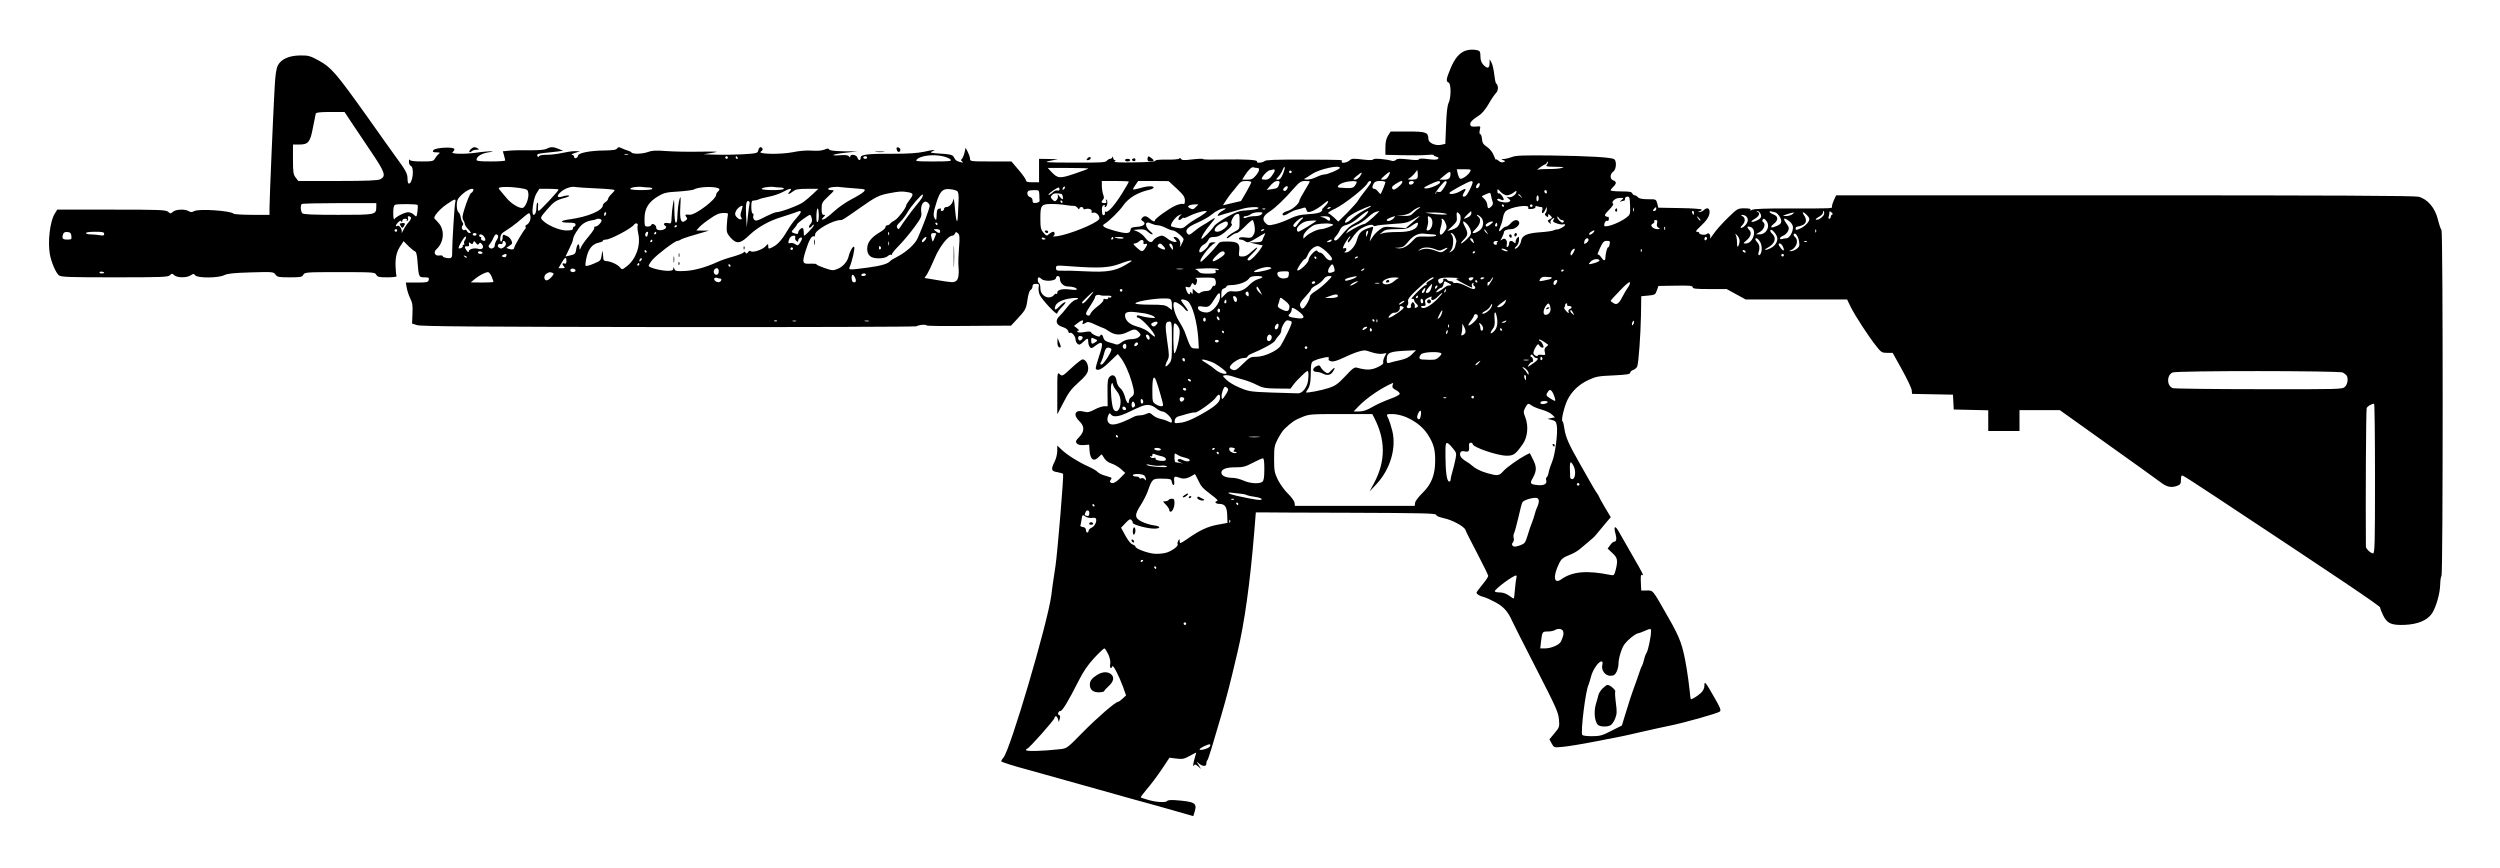 <?xml version="1.0" standalone="no"?>
<!DOCTYPE svg PUBLIC "-//W3C//DTD SVG 20010904//EN"
 "http://www.w3.org/TR/2001/REC-SVG-20010904/DTD/svg10.dtd">
<svg version="1.0" xmlns="http://www.w3.org/2000/svg"
 width="1920pt" height="667pt" viewBox="0 0 1920 667"
 preserveAspectRatio="xMidYMid meet">

<g transform="translate(0,667) scale(0.1,-0.1)"
fill="#000000" stroke="none">
<path d="M11250 6279 c-44 -18 -79 -60 -110 -135 -34 -82 -36 -99 -15 -108 20
-7 20 -116 1 -155 -10 -18 -17 -76 -20 -172 l-6 -144 -32 -7 c-44 -10 -98 15
-98 45 -1 51 -17 57 -159 57 l-131 0 -20 -32 c-14 -23 -20 -51 -20 -90 l0 -57
133 -3 c72 -2 156 -1 185 2 28 3 52 3 52 -1 0 -4 10 -9 22 -13 16 -4 20 -8 12
-16 -8 -8 -32 -8 -77 -2 -44 6 -68 5 -70 -2 -2 -7 -29 -7 -84 0 -63 7 -83 6
-92 -4 -7 -7 -20 -10 -29 -8 -43 14 -142 22 -145 12 -2 -7 -29 -7 -83 -1 -71
9 -83 8 -99 -7 -19 -19 -71 -25 -60 -8 8 13 19 13 -300 14 -211 1 -283 -2
-293 -11 -15 -14 -66 -18 -58 -4 9 13 -87 19 -256 16 -87 -2 -158 -1 -158 3 0
4 -36 3 -81 -2 -63 -8 -82 -7 -88 3 -5 8 -11 9 -15 3 -3 -5 -46 -9 -95 -8 -57
1 -89 -2 -88 -9 1 -6 -57 -11 -163 -12 -111 -2 -160 0 -150 7 10 6 11 10 3 10
-7 0 -13 8 -14 18 0 10 -3 12 -6 5 -2 -7 -10 -13 -18 -13 -7 0 -18 -7 -25 -15
-10 -13 -51 -15 -254 -14 -221 1 -236 2 -181 14 l60 12 -72 2 -73 1 0 -90 0
-90 -50 0 c-37 0 -50 4 -50 14 0 8 -25 44 -56 80 l-56 66 -159 0 c-154 0 -159
1 -159 20 0 12 -8 35 -17 53 l-17 32 -9 -40 c-6 -22 -15 -43 -21 -47 -8 -6 -6
-11 4 -19 11 -8 8 -9 -15 -4 -16 4 -33 12 -37 18 -4 7 -12 19 -17 27 -7 11
-36 17 -98 20 -76 5 -85 7 -63 17 34 16 17 15 -65 -3 -47 -10 -122 -15 -225
-15 -206 1 -260 -5 -260 -30 0 -25 -17 -24 -25 1 -7 22 -55 29 -55 8 0 -10 -2
-10 -9 0 -6 10 -25 13 -65 10 -92 -7 -63 8 37 19 l92 10 -107 1 c-72 2 -108 6
-110 14 -3 9 -12 9 -36 -1 -19 -8 -54 -11 -95 -8 -39 3 -97 -1 -148 -12 -97
-19 -279 -15 -245 5 10 6 16 16 12 23 -12 18 -25 13 -32 -13 -5 -23 -10 -24
-117 -31 -62 -3 -155 -5 -207 -3 l-95 3 65 11 c59 10 49 11 -97 9 -90 -2 -207
1 -260 5 -76 6 -107 4 -138 -8 -42 -15 -116 -17 -125 -3 -3 5 -16 11 -30 15
-14 4 -35 12 -48 19 -19 9 -25 8 -32 -3 -7 -11 -33 -15 -102 -16 -105 -1 -198
-19 -198 -39 0 -7 -7 -15 -15 -19 -9 -3 -15 0 -15 9 0 8 -8 15 -17 16 -10 1 0
7 22 14 l40 13 -37 1 c-20 1 -66 -6 -101 -14 -35 -8 -88 -14 -117 -14 -31 1
-55 -3 -60 -11 -5 -9 -9 -8 -13 4 -5 12 6 16 51 21 31 3 77 8 102 11 l45 6
-34 14 c-41 17 -62 18 -93 1 -16 -8 -61 -12 -129 -11 -57 1 -127 0 -156 -3
l-51 -5 9 -31 c5 -18 9 -35 9 -39 0 -5 -49 -8 -110 -8 -85 0 -110 3 -110 13 0
25 39 49 92 57 30 4 40 8 23 8 -16 1 -74 -4 -127 -12 -97 -12 -195 -8 -170 7
6 5 12 14 12 21 0 21 -150 13 -162 -8 -7 -13 -3 -16 24 -16 28 -1 31 -2 17
-13 -9 -7 -21 -22 -28 -34 -11 -21 -19 -23 -101 -23 -61 0 -90 4 -93 13 -3 6
-6 0 -6 -14 -1 -15 6 -29 14 -33 29 -11 15 -136 -15 -136 -6 0 -10 17 -10 38
0 38 -14 65 -90 167 -20 28 -119 166 -219 308 -241 338 -277 379 -371 431 -68
37 -81 41 -145 40 -85 -1 -146 -28 -171 -77 -12 -23 -20 -74 -25 -177 -11
-197 -39 -852 -39 -917 l0 -53 -133 0 c-73 0 -137 4 -143 9 -24 23 -266 39
-301 20 -19 -10 -28 -10 -43 -1 -29 18 -100 15 -122 -5 -17 -15 -19 -15 -36 0
-17 15 -62 17 -435 17 l-417 0 -20 -32 c-36 -59 -54 -213 -37 -310 11 -63 48
-147 70 -163 18 -13 82 -15 429 -15 361 0 408 2 423 16 15 15 17 15 34 0 22
-20 94 -21 125 -1 21 14 24 14 36 0 18 -22 179 -21 223 2 25 12 70 17 205 21
168 5 174 4 188 -17 14 -19 24 -21 109 -21 84 0 95 2 105 20 10 19 21 20 280
20 259 0 270 -1 280 -20 9 -17 21 -20 86 -20 41 0 73 4 70 9 -3 5 -7 40 -8 79
-2 71 10 115 44 163 l18 27 37 -38 c21 -20 44 -39 51 -41 9 -3 15 -28 18 -69
10 -129 10 -130 54 -130 33 0 37 -3 33 -20 -5 -18 -14 -20 -90 -20 l-86 0 7
-41 c4 -22 16 -59 27 -81 17 -34 20 -55 17 -117 l-3 -76 38 -12 c29 -10 450
-13 1930 -15 1041 -1 1898 2 1905 6 18 11 71 16 76 8 4 -7 100 -7 486 -4 l165
1 40 43 c71 76 76 84 86 154 6 42 15 72 24 77 8 4 15 17 15 27 0 15 7 20 26
20 23 0 26 -3 21 -26 -3 -15 1 -41 8 -58 17 -38 135 -164 135 -143 0 8 17 31
37 51 21 20 31 36 24 36 -7 0 -26 -14 -42 -31 -32 -34 -45 -34 -34 0 9 28 56
52 122 60 52 8 74 -2 30 -13 -12 -3 -39 -27 -59 -53 -20 -26 -47 -58 -61 -71
-36 -33 -26 -69 23 -83 25 -8 40 -19 44 -32 3 -12 8 -18 12 -14 12 11 44 -24
44 -48 0 -13 7 -28 15 -35 13 -11 20 -9 43 13 35 33 40 33 40 2 0 -14 5 -32
12 -40 10 -13 17 -11 46 12 55 41 61 21 25 -83 -16 -48 -28 -91 -25 -96 13
-21 49 -3 106 53 l63 60 18 -23 c31 -37 68 -118 88 -188 24 -82 24 -102 -1
-118 -11 -7 -20 -21 -20 -33 0 -33 -19 -11 -31 37 -7 25 -22 53 -35 63 -14 11
-25 32 -28 52 -4 43 -29 60 -53 36 -15 -15 -18 -35 -17 -122 l1 -105 -26 0
c-15 0 -48 -11 -74 -25 -41 -22 -53 -24 -84 -16 -66 18 -85 -24 -33 -74 41
-39 40 -79 -2 -122 -27 -28 -29 -34 -18 -48 9 -11 26 -15 54 -13 l41 3 3 -45
c5 -71 33 -90 72 -48 11 12 21 20 23 17 2 -2 11 -16 20 -31 10 -16 33 -32 54
-38 21 -7 53 -25 72 -42 l33 -30 -38 -39 c-36 -37 -62 -48 -77 -32 -4 3 -2 12
4 19 8 10 8 15 -2 18 -8 3 -31 10 -51 16 -20 6 -42 18 -49 26 -7 9 -40 28 -74
43 -75 34 -159 87 -202 128 l-33 31 0 -42 c0 -23 -9 -59 -20 -81 -30 -60 -27
-74 20 -81 22 -4 42 -10 45 -14 6 -10 -43 -604 -59 -710 -8 -52 -18 -115 -21
-140 -3 -25 -8 -63 -11 -85 -30 -218 -316 -1186 -367 -1243 -9 -10 -17 -23
-17 -29 0 -5 96 -36 213 -67 116 -32 295 -82 397 -111 102 -29 286 -81 410
-115 124 -34 277 -76 340 -95 l115 -33 11 37 c19 64 0 75 -153 86 -29 2 -55 0
-58 -6 -9 -14 -81 -11 -143 7 -32 9 -59 18 -61 20 -2 2 19 30 47 63 28 32 79
100 113 150 l61 92 54 -7 c46 -5 59 -3 100 20 26 14 48 26 50 26 2 0 -1 -12
-6 -27 -16 -51 -21 -89 -11 -73 8 12 13 11 32 -5 l23 -20 -18 30 c-19 29 -19
30 0 13 29 -25 59 -27 59 -3 0 11 3 22 7 25 4 3 18 44 32 90 14 47 47 159 74
250 45 155 65 230 126 490 55 230 97 536 129 925 l12 150 38 0 c20 -1 332 -2
692 -3 545 -2 655 -4 655 -16 0 -8 21 -17 56 -25 66 -13 160 -64 169 -91 3
-11 44 -92 91 -181 46 -88 84 -166 84 -172 0 -7 -20 -37 -45 -67 -25 -30 -45
-58 -45 -61 0 -12 25 -27 55 -34 17 -4 58 -23 93 -42 61 -33 94 -71 125 -141
6 -15 89 -178 183 -362 153 -298 173 -342 177 -395 5 -57 4 -61 -34 -106 l-39
-47 17 -32 c18 -32 18 -32 83 -26 36 3 148 21 250 41 102 20 196 39 210 41 14
3 84 18 155 35 72 16 164 37 205 45 117 23 373 96 388 109 12 11 4 30 -43 111
-68 120 -75 127 -75 88 0 -20 -9 -39 -27 -56 -25 -23 -65 -48 -76 -48 -3 0 -8
33 -11 73 -4 39 -14 113 -22 162 -31 182 -48 231 -145 400 -121 212 -111 200
-162 200 l-42 0 -3 63 c-2 43 0 62 7 57 20 -12 11 6 -71 148 -44 78 -93 162
-107 187 -28 49 -40 38 -23 -22 10 -37 6 -58 -11 -58 -7 0 -21 -12 -31 -27
l-19 -26 36 -34 c40 -36 44 -56 26 -129 -11 -42 -14 -45 -38 -40 -182 37 -294
28 -380 -33 -56 -40 -66 19 -19 117 19 41 29 49 98 77 23 9 53 28 78 50 44 38
77 66 87 74 9 7 24 25 105 123 l31 36 -46 77 c-25 42 -45 79 -45 82 0 3 -8 17
-19 31 -10 15 -29 47 -43 72 -14 25 -54 95 -88 155 -81 142 -106 198 -115 262
-4 29 -10 55 -15 58 -12 7 14 114 39 165 34 67 88 118 161 152 58 27 78 30
193 35 99 5 127 9 127 20 0 7 11 18 24 22 13 5 26 17 30 26 11 29 26 244 29
395 l2 145 54 5 c51 5 55 7 66 40 l12 34 131 2 c109 2 132 0 132 -12 0 -11 24
-14 130 -14 l131 0 73 -40 73 -40 389 0 390 0 27 -56 c33 -67 139 -230 196
-301 38 -49 45 -53 84 -53 l43 0 71 -128 c39 -71 73 -141 75 -158 l3 -29 157
-3 157 -3 3 -57 3 -57 133 -3 132 -3 0 -79 0 -80 120 0 120 0 0 80 0 80 155 0
155 0 367 -262 c203 -144 387 -277 411 -295 45 -34 80 -41 126 -23 21 8 26 16
26 46 0 29 3 35 16 30 9 -3 123 -77 253 -163 947 -626 1261 -837 1261 -849 0
-7 10 -34 22 -58 31 -65 64 -79 168 -75 101 5 172 35 208 88 32 49 62 155 63
223 1 32 5 61 10 64 12 7 12 2651 0 2658 -5 3 -17 38 -27 78 -22 91 -79 159
-149 177 -31 8 -669 11 -2258 11 l-2215 0 -16 -34 c-9 -19 -16 -41 -16 -50 0
-18 28 -17 -339 -17 -162 1 -260 -3 -273 -10 -15 -8 -19 -8 -14 0 5 7 -10 11
-46 11 -52 0 -54 -1 -130 -75 -42 -41 -91 -96 -108 -122 -18 -27 -30 -41 -27
-32 8 23 -9 47 -23 33 -12 -12 -60 -7 -60 7 0 5 -8 9 -17 9 -13 0 -7 11 22 37
53 49 75 82 75 116 0 31 -22 36 -46 12 -9 -8 -23 -14 -32 -14 -15 1 -15 2 1 6
9 2 17 9 17 13 0 5 -75 11 -167 12 l-167 3 -8 33 c-9 32 -9 32 -72 32 -44 0
-67 5 -76 15 -7 8 -18 15 -25 15 -7 0 -15 7 -19 15 -4 12 -24 15 -86 15 -44 0
-80 4 -80 8 0 5 9 17 20 27 11 10 20 24 20 31 0 7 -9 16 -20 19 -13 4 -20 15
-20 31 0 13 9 29 20 36 23 15 28 79 8 95 -19 15 -196 25 -492 29 -209 2 -266
0 -294 -12 -19 -7 -46 -14 -61 -15 -23 0 -24 -1 -6 -9 19 -7 19 -8 2 -15 -11
-5 -25 -1 -37 10 -11 10 -20 14 -21 9 0 -5 -8 10 -17 33 -10 26 -31 51 -52 65
-28 19 -36 31 -38 61 -2 20 -8 37 -13 37 -7 0 -8 12 -4 31 7 31 7 31 -31 27
-30 -2 -39 1 -42 14 -4 18 15 38 68 72 21 13 50 48 72 86 20 36 46 74 57 85
20 19 20 61 1 75 -4 3 -10 34 -14 69 -4 35 -13 76 -21 90 l-14 26 -1 -32 c0
-39 -17 -43 -48 -10 -15 16 -22 36 -22 64 0 34 -4 42 -22 47 -32 8 -69 6 -98
-5z m-8553 -546 c28 -43 97 -145 153 -228 108 -160 117 -188 70 -212 -18 -9
-104 -13 -327 -13 l-302 0 -20 26 c-18 23 -21 41 -21 140 l0 114 50 0 c68 0
83 19 104 133 10 51 19 98 21 105 3 8 35 12 113 12 l108 0 51 -77z m2126 -250
c-7 -2 -19 -2 -25 0 -7 3 -2 5 12 5 14 0 19 -2 13 -5z m2422 -14 c25 -6 50
-17 56 -25 10 -12 -11 -14 -132 -14 -133 0 -142 1 -127 16 30 30 130 41 203
23z m-1655 -9 c0 -5 -4 -10 -10 -10 -5 0 -10 5 -10 10 0 6 5 10 10 10 6 0 10
-4 10 -10z m75 0 c3 -5 1 -10 -4 -10 -6 0 -11 5 -11 10 0 6 2 10 4 10 3 0 8
-4 11 -10z m995 0 c0 -5 -7 -10 -15 -10 -8 0 -15 5 -15 10 0 6 7 10 15 10 8 0
15 -4 15 -10z m5220 -55 c-11 -13 -3 -15 66 -16 67 -1 74 -2 44 -10 -19 -5
-65 -8 -101 -7 -36 0 -72 -2 -80 -6 -8 -4 -3 2 11 13 14 11 33 23 43 27 9 3
17 10 17 16 0 6 3 8 6 5 4 -4 1 -13 -6 -22z m-2224 -25 c22 0 17 -25 -12 -59
-21 -25 -33 -31 -65 -31 l-39 0 17 28 c29 46 56 73 71 67 7 -3 20 -5 28 -5z
m198 -44 c-13 -32 -25 -46 -38 -46 -19 0 -19 1 2 23 11 12 26 35 32 51 6 16
13 26 16 23 4 -3 -2 -26 -12 -51z m436 45 c0 -11 -93 -51 -120 -51 -11 0 -38
-9 -60 -20 -22 -11 -54 -20 -72 -19 -20 0 -27 3 -18 7 8 4 34 20 57 36 55 37
213 72 213 47z m-1932 -6 c-3 -3 -51 -21 -108 -40 -113 -38 -127 -37 -179 19
l-24 26 158 0 c87 0 156 -2 153 -5z m1432 -15 c0 -6 -10 -24 -22 -40 -15 -21
-30 -30 -50 -30 -15 0 -28 3 -28 6 0 17 43 63 63 67 12 2 25 5 30 6 4 0 7 -4
7 -9z m1500 -9 c-14 -27 -64 -61 -77 -53 -6 4 -14 22 -18 40 l-7 32 57 0 c52
0 55 -1 45 -19z m-1370 -1 c0 -5 -4 -10 -10 -10 -5 0 -10 5 -10 10 0 6 5 10
10 10 6 0 10 -4 10 -10z m966 -46 c-3 -9 -19 -14 -43 -14 -34 1 -36 2 -18 12
11 7 29 23 40 37 l20 26 3 -23 c2 -13 1 -30 -2 -38z m-441 12 c-10 -14 -27
-26 -38 -26 -18 0 -17 4 13 29 41 34 48 33 25 -3z m220 4 c-11 -21 -23 -30
-40 -30 -25 0 -25 0 7 30 42 38 53 38 33 0z m475 16 c0 -34 -13 -46 -49 -46
l-36 1 35 29 c38 33 50 37 50 16z m-2470 -61 c0 -3 -23 -42 -51 -88 -58 -93
-108 -150 -126 -143 -7 3 -10 -1 -7 -8 3 -7 -1 -16 -8 -18 -9 -4 -14 6 -15 32
-2 26 2 40 13 44 8 3 12 2 9 -4 -3 -6 -2 -10 3 -10 14 0 23 43 11 55 -7 7 -8
4 -4 -7 6 -14 2 -18 -14 -18 -23 0 -27 10 -10 27 9 9 9 20 1 40 -5 15 -10 45
-10 66 l0 37 104 0 c57 0 104 -2 104 -5z m368 -54 c51 -48 62 -64 62 -91 0
-24 -4 -31 -15 -26 -8 3 -34 -3 -57 -13 -47 -20 -158 -100 -158 -113 0 -14
-16 -9 -40 12 -27 24 -43 25 -59 6 -10 -11 -8 -16 5 -24 31 -18 9 -41 -43 -44
-41 -3 -48 -6 -51 -25 -4 -29 -33 -30 -126 -4 -81 22 -100 37 -71 53 32 19
111 96 140 138 42 61 113 103 208 124 15 4 27 11 27 16 0 14 -50 12 -105 -5
-27 -8 -51 -12 -53 -10 -2 2 6 18 18 34 l21 31 117 0 117 -1 63 -58z m572 50
c0 -5 -18 -40 -39 -77 l-40 -68 -69 -16 -70 -17 26 41 c15 22 34 48 42 57 8 9
28 33 43 53 24 31 34 36 67 36 22 0 40 -4 40 -9z m215 -13 c-10 -31 -14 -35
-59 -41 l-38 -6 18 22 c29 35 46 47 67 47 14 0 17 -5 12 -22z m235 18 c0 -2
-18 -34 -40 -70 -22 -36 -40 -70 -40 -75 0 -23 -54 -71 -91 -81 -22 -6 -39
-17 -39 -25 0 -16 20 -11 57 13 13 8 37 18 55 22 18 4 40 11 49 14 12 5 18 1
22 -15 5 -18 11 -20 32 -15 27 7 71 34 113 70 32 28 28 1 -4 -29 -15 -14 -24
-25 -20 -25 4 0 1 -7 -8 -15 -10 -10 -43 -17 -98 -20 -65 -4 -96 -12 -143 -35
-33 -16 -84 -35 -113 -42 -49 -11 -54 -10 -73 9 -29 28 -18 57 33 89 42 27
114 95 189 182 40 45 52 52 83 52 20 0 36 -2 36 -4z m360 -4 c0 -4 -6 -17 -14
-28 -14 -20 -30 -22 -120 -15 -27 2 -2 29 38 40 39 12 96 13 96 3z m110 -2 c0
-5 -20 -33 -44 -63 -24 -29 -49 -64 -56 -77 -7 -13 -44 -54 -82 -93 l-70 -69
-31 30 c-18 16 -38 32 -46 34 -8 2 16 19 54 36 67 32 226 157 246 193 10 20
29 26 29 9z m110 1 c0 -9 -30 -83 -36 -90 -3 -3 -11 5 -20 17 -8 12 -22 22
-30 22 -17 0 -18 14 -4 41 8 14 21 19 50 19 22 0 40 -4 40 -9z m130 1 c0 -16
-58 -64 -69 -58 -19 12 -12 26 22 46 35 22 47 25 47 12z m88 -4 c-7 -19 -38
-22 -38 -4 0 10 9 16 21 16 12 0 19 -5 17 -12z m202 1 c0 -15 -87 -51 -113
-46 -18 3 -11 9 33 30 60 28 80 33 80 16z m50 1 c0 -13 -31 -62 -44 -72 -5 -3
-15 -4 -23 -1 -7 3 -13 -1 -13 -8 0 -7 -3 -10 -6 -6 -7 6 66 97 78 97 4 0 8
-5 8 -10z m200 1 c0 -20 -43 -103 -56 -108 -24 -9 -27 3 -9 31 21 31 11 33
-33 6 -33 -20 -86 -27 -80 -11 4 11 147 88 166 90 6 1 12 -3 12 -8z m50 -32
c-6 -11 -15 -17 -20 -14 -6 4 -5 14 2 25 16 24 31 15 18 -11z m-7340 -18 c30
-6 35 -11 38 -38 4 -37 -21 -101 -42 -109 -22 -9 -90 31 -124 73 -18 21 -38
46 -47 56 -8 9 -15 19 -15 21 0 15 109 13 190 -3z m563 2 c75 -3 137 -9 137
-13 0 -5 -11 -18 -25 -31 -13 -13 -25 -30 -25 -36 0 -7 -9 -18 -20 -25 -11 -7
-20 -18 -20 -24 0 -41 -114 -89 -257 -109 -72 -9 -77 -25 -9 -25 43 0 56 -3
56 -15 0 -8 -4 -15 -10 -15 -5 0 -10 -7 -10 -15 0 -11 -12 -15 -51 -15 -54 0
-150 42 -185 81 -15 17 -13 21 35 77 55 64 72 75 141 93 28 8 38 14 27 17 -10
2 -31 -1 -47 -7 -44 -15 -49 6 -9 38 35 28 81 42 114 34 11 -2 82 -7 158 -10z
m403 7 c13 0 24 -4 24 -10 0 -6 -35 -10 -85 -10 -47 0 -85 4 -85 9 0 12 54 20
94 15 16 -2 39 -4 52 -4z m537 -10 c4 -4 1 -13 -8 -20 -8 -7 -15 -18 -15 -26
0 -36 -162 -158 -203 -153 -32 4 -40 -1 -27 -16 11 -13 10 -18 -6 -30 -34 -25
-45 6 -39 110 4 68 3 83 -5 60 -9 -26 -17 -93 -19 -162 -1 -13 -5 -23 -11 -23
-6 0 -10 40 -11 98 -1 88 -2 92 -10 47 -5 -27 -10 -73 -11 -102 -2 -51 -3 -52
-30 -46 -28 5 -39 -9 -18 -22 19 -12 -9 -34 -41 -33 -21 1 -29 6 -29 20 0 21
-32 38 -38 20 -2 -7 -15 -12 -28 -12 -23 0 -24 3 -24 63 1 77 31 126 105 170
44 26 63 31 155 36 58 4 112 11 120 16 36 22 170 26 193 5z m470 10 c15 0 27
-4 27 -10 0 -6 -35 -10 -85 -10 -47 0 -85 4 -85 9 0 11 63 20 95 15 11 -2 32
-4 48 -4z m575 -7 c81 -6 82 -6 65 -26 -10 -10 -52 -36 -93 -57 -41 -21 -102
-63 -135 -94 -33 -30 -68 -57 -77 -60 -22 -5 -22 -2 -2 18 14 15 14 16 0 16
-12 0 -16 11 -16 47 0 44 4 50 51 95 48 45 50 48 25 48 -14 0 -26 4 -26 9 0
12 55 20 95 14 17 -2 67 -7 113 -10z m1604 -5 c-7 -7 -12 -8 -12 -2 0 14 12
26 19 19 2 -3 -1 -11 -7 -17z m1718 15 c-1 -18 -19 -35 -29 -28 -9 5 -9 10 0
21 12 15 29 19 29 7z m-1753 -17 c0 -8 -6 -12 -14 -9 -8 3 -21 -1 -31 -9 -27
-24 -46 -33 -37 -19 7 13 65 51 76 51 3 0 6 -6 6 -14z m-4503 -11 c-4 -8 -9
-15 -13 -15 -9 0 -34 -59 -57 -134 -14 -46 -15 -62 -6 -77 7 -10 12 -24 12
-31 0 -6 12 -25 27 -40 20 -21 23 -28 11 -28 -9 0 -19 7 -22 16 -3 8 -11 12
-17 8 -16 -9 -30 18 -17 33 7 9 7 17 0 26 -6 7 -12 25 -14 40 -3 16 -10 32
-16 36 -14 8 -19 66 -8 96 4 11 25 35 48 53 43 34 82 43 72 17z m656 9 c0 -10
-144 -164 -153 -164 -5 0 -7 15 -5 34 2 19 0 32 -4 30 -4 -3 -8 -18 -8 -34 0
-35 -9 -60 -22 -60 -19 0 -3 122 21 163 l23 37 74 0 c41 0 74 -3 74 -6z m1775
-14 c-23 -26 -8 -26 25 0 20 16 41 20 110 20 l85 0 -40 -38 c-22 -21 -56 -50
-75 -64 -34 -25 -176 -78 -209 -78 -9 0 -47 -16 -85 -35 -54 -29 -71 -34 -82
-24 -8 7 -12 20 -9 30 4 11 2 19 -4 19 -6 0 -11 21 -11 50 0 43 3 50 20 50 11
0 28 4 38 9 9 5 44 14 76 20 33 6 80 22 105 35 58 32 81 34 56 6z m1288 1 c7
-7 11 -35 9 -69 -2 -31 -4 -81 -5 -110 -3 -82 -14 -61 -23 46 -4 53 -10 86
-12 72 -5 -32 -30 -60 -54 -60 -10 0 -18 -7 -18 -15 0 -8 -7 -15 -16 -15 -8 0
-12 5 -8 11 4 7 -1 10 -12 7 -14 -2 -19 -13 -20 -38 -2 -52 -3 -56 -14 -40
-15 22 -12 50 11 122 28 90 49 112 106 105 25 -2 50 -10 56 -16z m4220 -31
c13 0 36 9 50 20 20 16 25 17 23 5 -3 -22 -41 -46 -63 -39 -16 5 -16 4 2 -11
17 -14 18 -17 5 -25 -13 -9 -63 -5 -82 7 -19 11 -6 23 13 13 11 -7 23 -9 26
-6 9 9 -27 57 -37 51 -6 -4 -10 4 -10 16 0 21 1 21 25 -5 13 -14 35 -26 48
-26z m-3591 5 c0 -19 1 -41 2 -47 1 -7 -11 -14 -26 -16 -23 -3 -28 1 -28 18 0
13 -8 24 -20 27 -19 5 -27 33 -13 46 3 4 24 7 45 7 37 0 38 -1 40 -35z m3898
19 c0 -8 -4 -12 -10 -9 -5 3 -10 10 -10 16 0 5 5 9 10 9 6 0 10 -7 10 -16z
m-4907 0 c44 -8 45 -16 12 -60 -14 -18 -25 -36 -25 -40 0 -19 -63 -102 -87
-115 -16 -8 -32 -20 -36 -26 -4 -7 -15 -13 -22 -13 -8 0 -15 -7 -15 -15 0 -8
-20 -26 -45 -40 -64 -38 -95 -78 -95 -124 0 -53 28 -76 91 -75 31 0 55 7 67
17 10 9 22 14 25 10 4 -3 7 -1 7 5 0 6 26 38 58 70 31 32 83 94 115 138 52 71
57 83 52 117 -7 51 18 92 46 74 10 -6 19 -19 19 -27 0 -19 -52 -159 -93 -251
-20 -44 -87 -105 -153 -139 -27 -14 -52 -29 -55 -33 -16 -22 -72 -39 -173 -52
-145 -19 -150 -19 -141 3 20 47 43 148 35 156 -9 9 -33 -32 -43 -75 -10 -39
-44 -78 -84 -94 -33 -14 -41 -14 -99 6 -35 12 -64 25 -64 29 0 4 -19 6 -42 5
-66 -4 -70 4 -41 98 25 82 48 121 64 111 5 -3 9 4 9 15 0 34 137 111 197 111
14 0 17 2 153 97 113 80 143 95 220 109 79 15 95 16 143 8z m1178 -13 c10 -2
18 -41 9 -41 -4 0 -15 10 -24 23 -13 17 -16 18 -12 4 3 -10 -1 -25 -9 -33 -12
-13 -16 -13 -32 3 -16 16 -16 20 -4 35 12 14 31 17 72 9z m3301 -18 c3 -16 8
-35 12 -44 4 -10 1 -23 -9 -33 -23 -23 -30 -20 -33 12 -1 15 -12 35 -23 45
-12 10 -20 19 -18 20 7 6 54 26 60 26 4 1 9 -11 11 -26z m-4371 -12 c-6 -11
-28 -40 -49 -64 -32 -39 -94 -123 -122 -167 -9 -13 -11 -13 -19 0 -8 11 -2 23
22 45 18 17 43 51 57 75 26 47 110 143 117 136 3 -2 0 -13 -6 -25z m4600 12
c13 -16 12 -17 -3 -4 -10 7 -18 15 -18 17 0 8 8 3 21 -13z m136 -13 c1 -11 -2
-22 -8 -25 -5 -4 -9 5 -9 19 0 30 15 35 17 6z m702 -59 c2 -68 1 -70 -31 -94
-60 -44 -168 -81 -168 -58 0 21 12 39 24 35 7 -3 12 4 12 15 0 11 -3 18 -6 16
-3 -2 -12 0 -19 5 -11 6 -4 18 27 49 22 22 36 43 31 46 -20 13 16 45 50 45 33
0 34 -1 15 -16 -17 -14 -17 -15 -1 -10 10 3 21 6 23 6 2 0 4 7 4 15 0 8 8 15
19 15 16 0 18 -9 20 -69z m-9023 23 c-6 -21 -24 -323 -23 -367 1 -58 -2 -63
-38 -59 -19 2 -35 9 -35 14 0 6 -11 8 -24 6 -35 -7 -51 24 -24 48 56 51 65
141 21 196 -15 18 -31 35 -35 38 -15 11 32 68 88 108 70 48 78 50 70 16z
m2260 -12 c-2 -10 -8 -53 -13 -97 l-8 -80 -5 90 c-5 87 2 121 22 109 5 -3 7
-13 4 -22z m2404 18 c0 -5 -2 -10 -4 -10 -3 0 -8 5 -11 10 -3 6 -1 10 4 10 6
0 11 -4 11 -10z m-5270 -37 c-1 -63 -1 -63 -292 -63 -192 0 -267 3 -276 12
-13 13 -16 60 -5 71 3 4 134 7 290 7 l283 0 0 -27z m317 13 c3 -3 2 -25 -1
-50 -7 -45 -7 -45 -27 -25 -10 10 -30 19 -44 19 -26 0 -95 -34 -107 -54 -4 -6
-8 15 -8 46 0 39 4 60 14 65 15 8 165 7 173 -1z m4993 -3 c19 -3 41 -5 48 -4
8 1 20 -6 28 -16 8 -11 13 -13 14 -5 0 15 30 16 30 1 0 -6 7 -8 16 -5 24 9 54
-3 48 -19 -4 -9 0 -12 14 -8 24 6 57 -34 42 -52 -30 -36 -230 -116 -321 -129
-24 -3 -38 -3 -31 0 15 7 16 34 0 34 -6 0 -20 -8 -31 -17 -18 -17 -20 -17 -43
10 -21 25 -24 38 -24 111 0 89 6 101 50 108 31 4 114 0 160 -9z m983 -14 c-17
-18 -24 -19 -43 -9 -18 10 -20 14 -9 21 8 5 27 9 44 9 l29 0 -21 -21z m2367
11 c0 -5 -2 -10 -4 -10 -3 0 -8 5 -11 10 -3 6 -1 10 4 10 6 0 11 -4 11 -10z
m220 0 c0 -5 -4 -10 -10 -10 -5 0 -10 5 -10 10 0 6 5 10 10 10 6 0 10 -4 10
-10z m-6075 -37 c-9 -25 -10 -42 -4 -50 18 -21 -9 -25 -30 -4 -16 16 -19 26
-11 45 8 22 34 45 51 46 4 0 1 -17 -6 -37z m4825 26 c-8 -5 -33 -19 -55 -31
-22 -11 -57 -36 -78 -54 -52 -47 -77 -45 -39 3 9 12 51 38 92 57 74 34 109 45
80 25z m1217 -3 c-4 -10 3 -13 26 -11 19 2 31 8 29 15 -2 8 3 10 13 6 9 -3 23
-6 31 -6 11 0 13 -7 8 -26 -8 -32 12 -25 26 10 9 20 9 20 9 1 1 -12 -4 -26 -9
-31 -8 -8 -6 -15 5 -24 12 -10 15 -10 15 4 0 16 1 16 16 1 18 -17 17 -17 -7
-31 -15 -8 -16 -10 -1 -24 14 -13 15 -13 10 1 -4 9 2 20 14 28 17 11 19 10 10
-5 -9 -15 -4 -20 25 -30 20 -7 42 -10 49 -7 8 3 14 1 14 -4 0 -11 -50 -38 -63
-35 -4 1 -16 -2 -25 -7 -9 -5 -58 -12 -107 -15 -99 -7 -137 -25 -143 -67 -4
-27 -29 -59 -46 -59 -6 1 -2 8 9 18 12 10 20 30 21 49 1 26 -1 29 -12 18 -8
-7 -14 -22 -14 -31 0 -14 -3 -15 -12 -6 -18 18 -38 14 -38 -7 0 -11 -5 -23
-11 -27 -8 -5 -10 1 -7 19 7 34 -15 55 -37 37 -14 -11 -14 -9 0 16 8 16 15 34
15 40 0 14 23 24 55 24 32 0 70 33 62 53 -9 25 -40 21 -65 -8 -12 -14 -28 -25
-35 -25 -8 0 -22 -9 -32 -20 -25 -28 -29 -19 -10 26 9 21 17 52 19 67 2 16 11
36 20 45 32 32 184 56 173 28z m-5456 -109 c-8 -8 -11 3 -11 35 0 71 14 94 18
29 2 -30 -2 -59 -7 -64z m3383 103 c-6 -6 -43 -12 -83 -15 -64 -3 -82 -10
-157 -51 -46 -26 -90 -57 -98 -68 -24 -37 -93 -106 -98 -100 -8 7 28 65 70
114 17 20 32 40 32 44 0 4 -15 -4 -32 -16 -18 -13 -46 -30 -61 -38 -15 -8 -45
-29 -66 -47 -33 -28 -41 -30 -51 -18 -23 27 -1 51 77 85 42 19 91 46 108 62
34 29 75 48 103 48 10 0 4 -7 -15 -16 -34 -17 -57 -52 -26 -39 10 4 43 14 73
22 30 9 75 22 100 29 56 16 138 18 124 4z m556 6 c0 -2 -7 -7 -16 -10 -8 -3
-12 -2 -9 4 6 10 25 14 25 6z m675 -8 c-11 -6 -30 -22 -42 -35 -18 -19 -31
-23 -75 -21 l-53 1 45 4 c25 3 54 12 65 22 24 22 56 40 70 40 6 0 1 -5 -10
-11z m1652 -20 c-3 -7 -5 -2 -5 12 0 14 2 19 5 13 2 -7 2 -19 0 -25z m173 17
c0 -8 -7 -15 -15 -15 -13 0 -14 3 -3 15 16 18 18 18 18 0z m-3003 -1 c-3 -3
-12 -4 -19 -1 -8 3 -5 6 6 6 11 1 17 -2 13 -5z m-3567 -23 c0 -6 -16 -27 -35
-48 -20 -21 -49 -62 -66 -91 -40 -69 -75 -109 -110 -127 -36 -19 -39 -19 -39
6 0 19 -1 19 -22 -4 -25 -27 -104 -51 -114 -35 -3 5 -12 1 -18 -8 -10 -13 -15
-14 -21 -4 -5 9 -9 9 -14 1 -4 -6 -41 -20 -82 -32 -41 -11 -94 -29 -119 -41
-89 -41 -179 -66 -250 -69 -65 -3 -74 -2 -81 16 -6 17 -8 17 -8 3 -1 -14 -10
-18 -43 -18 -53 1 -141 23 -146 38 -1 5 12 27 29 47 38 43 173 145 192 145 7
0 17 4 22 8 6 5 35 16 65 25 30 9 78 23 105 31 l50 15 -49 0 -48 1 23 26 c13
14 51 44 84 66 44 31 69 42 100 42 31 1 39 -2 35 -14 -2 -8 -6 -43 -8 -76 -3
-57 -1 -64 28 -98 47 -53 76 -49 147 20 63 60 153 110 248 138 33 10 76 24 95
31 43 17 50 18 50 6z m3100 -11 c-14 -11 -43 -29 -65 -41 -22 -12 -54 -34 -71
-49 -28 -24 -37 -27 -73 -20 -23 4 -44 10 -46 12 -12 11 29 70 58 84 24 11 28
12 15 1 -18 -15 -24 -37 -10 -37 4 0 13 5 20 12 7 7 12 9 12 5 0 -4 15 0 33 9
40 21 105 43 132 43 18 1 18 -1 -5 -19z m1237 -15 c-17 -19 -51 -45 -75 -56
-42 -21 -69 -45 -125 -113 -15 -18 -28 -26 -36 -22 -9 6 -8 13 7 30 11 11 26
34 33 51 10 21 24 32 51 38 21 5 57 26 80 46 75 66 114 81 65 26z m58 -15
c-30 -27 -60 -50 -66 -50 -13 0 -76 -30 -113 -55 l-29 -19 14 22 c7 12 36 31
64 43 27 11 68 38 90 59 35 33 54 44 88 49 4 0 -18 -21 -48 -49z m755 32 c0
-11 -11 -24 -25 -30 -39 -18 -40 -15 -9 17 36 35 34 35 34 13z m1710 3 c0 -8
-2 -15 -4 -15 -2 0 -6 7 -10 15 -3 8 -1 15 4 15 6 0 10 -7 10 -15z m510 -6
c14 -25 1 -43 -41 -58 -38 -13 -37 -1 1 21 31 18 39 43 18 51 -10 4 -10 6 -1
6 7 1 17 -8 23 -20z m110 11 c18 0 50 -44 50 -67 0 -18 -9 -28 -36 -39 -45
-19 -55 -11 -21 17 36 28 35 58 -3 72 -16 6 -30 15 -30 20 0 5 7 6 16 3 9 -3
20 -6 24 -6z m380 -9 c0 -21 -44 -55 -63 -48 -7 2 3 11 21 21 17 9 32 23 32
31 0 8 2 15 5 15 3 0 5 -8 5 -19z m61 -9 c-6 -2 -11 -10 -11 -18 0 -8 -5 -14
-11 -14 -6 0 -8 7 -5 16 3 9 6 23 6 31 0 13 2 13 16 2 10 -8 12 -15 5 -17z
m-10001 -47 c-5 -14 -16 -28 -25 -31 -8 -3 -12 -11 -9 -16 4 -6 2 -13 -3 -17
-11 -8 -83 -130 -83 -141 0 -15 -17 -20 -40 -12 l-22 8 25 17 c23 15 24 19 14
41 -7 14 -19 27 -27 30 -8 4 -21 9 -27 12 -9 4 -13 -3 -13 -20 0 -13 -5 -28
-10 -31 -6 -4 -9 6 -8 27 3 27 11 38 45 58 23 14 61 41 85 61 98 83 92 80 100
58 4 -11 3 -31 -2 -44z m584 50 c-4 -8 -8 -15 -10 -15 -2 0 -4 7 -4 15 0 8 4
15 10 15 5 0 7 -7 4 -15z m5036 0 c-7 -9 -29 -15 -51 -15 -21 0 -49 -4 -63
-10 -17 -6 -26 -6 -26 0 0 6 8 10 18 10 10 0 27 7 38 15 10 8 36 15 58 15 33
0 37 -2 26 -15z m1410 5 c20 -7 17 -8 -20 -8 -25 0 -67 3 -95 8 -50 7 -50 7
20 8 39 0 81 -4 95 -8z m110 -5 c16 -19 5 -77 -18 -98 -9 -8 -30 -19 -47 -23
l-30 -7 39 36 c33 32 38 41 34 72 -4 38 2 44 22 20z m2556 0 c-11 -8 -34 -15
-50 -14 -30 1 -30 1 9 14 53 17 64 17 41 0z m113 -9 c18 -19 20 -28 13 -43
-14 -26 -43 -50 -75 -62 -22 -9 -27 -8 -27 4 0 8 7 15 15 15 8 0 26 5 40 12
29 13 33 42 9 76 -20 29 -3 28 25 -2z m-4359 -46 c0 -59 0 -60 -38 -79 -36
-18 -73 -51 -57 -51 4 0 18 9 32 20 14 11 32 20 41 20 8 0 36 23 63 50 27 28
53 50 58 50 5 0 12 -21 16 -46 5 -34 2 -52 -9 -69 -14 -22 -21 -24 -60 -19
-27 4 -46 2 -50 -5 -4 -7 0 -11 11 -11 10 0 27 -6 38 -14 18 -12 27 -9 84 25
72 44 75 45 62 22 -5 -10 -12 -26 -15 -35 -4 -14 -17 -18 -53 -19 l-48 -1 51
-12 52 -11 -16 -25 c-25 -40 -75 -90 -89 -90 -22 0 -15 13 27 54 22 21 38 41
35 44 -3 3 -22 -11 -43 -31 -27 -26 -47 -37 -69 -37 -30 0 -30 1 -26 43 7 57
-11 72 -90 72 -55 0 -62 -2 -81 -30 -21 -29 -114 -125 -122 -125 -27 0 65 125
105 142 11 5 8 7 -12 7 -20 1 -30 -5 -36 -22 -9 -24 -59 -63 -68 -54 -10 11
10 49 32 59 12 5 28 21 34 34 8 18 18 24 44 24 35 0 63 16 114 63 21 19 29 33
22 38 -13 8 13 64 33 72 26 11 28 6 28 -53z m-3286 24 c5 -18 2 -32 -10 -45
-10 -11 -14 -22 -10 -27 4 -4 14 2 22 12 9 13 14 15 14 6 0 -11 -65 -80 -75
-80 -1 0 -2 11 -2 25 0 14 -3 29 -7 32 -8 9 -36 -17 -36 -34 0 -10 -6 -12 -22
-7 -33 10 -34 12 -11 37 11 12 22 27 24 34 4 12 88 72 100 73 4 0 10 -12 13
-26z m5138 9 c28 -25 24 -77 -8 -102 -24 -19 -54 -28 -54 -16 0 2 11 15 25 29
34 34 42 73 19 91 -11 8 -15 15 -10 15 5 0 18 -7 28 -17z m2034 9 c21 -15 23
-41 3 -66 -11 -14 -27 -26 -35 -26 -10 0 -9 5 6 20 25 25 26 56 3 69 -14 8
-15 10 -3 11 8 0 20 -4 26 -8z m-10250 -13 c3 -6 -5 -23 -19 -37 -14 -15 -32
-43 -41 -62 -9 -19 -14 -26 -11 -15 5 24 -19 60 -34 50 -18 -11 -12 11 8 29
15 13 20 14 24 4 4 -8 6 -7 6 5 1 10 9 17 22 17 13 0 18 -4 13 -12 -4 -7 -3
-8 4 -4 6 4 9 13 5 21 -6 17 12 20 23 4z m7057 -3 c8 -21 -4 -28 -22 -12 -9 8
-27 16 -41 19 -17 3 -11 5 16 6 28 1 44 -4 47 -13z m489 -4 c-19 -19 -52 -26
-52 -11 0 7 43 26 63 28 4 1 -1 -7 -11 -17z m197 14 c-2 -2 -26 -23 -54 -46
l-49 -42 -84 6 c-80 7 -85 6 -119 -20 -19 -14 -44 -40 -54 -58 l-20 -31 6 30
c4 17 11 43 16 58 8 26 7 28 -14 21 -71 -22 -90 -39 -106 -98 -12 -47 -57 -96
-85 -95 -12 0 -15 3 -8 6 6 2 12 11 12 19 0 8 -6 11 -15 8 -11 -5 -14 -2 -8
12 9 27 53 91 53 78 0 -5 -5 -15 -11 -21 -6 -6 -9 -17 -7 -24 2 -6 18 10 35
37 18 27 46 57 63 67 43 26 88 38 96 26 3 -6 13 -7 23 -3 9 4 66 10 126 14 95
5 116 10 155 33 40 24 61 34 49 23z m89 -8 c27 -27 9 -98 -24 -98 -10 0 -10 7
-2 30 5 17 8 42 5 55 -5 27 2 32 21 13z m1007 -18 c8 0 15 -4 15 -10 0 -5 -4
-10 -9 -10 -14 0 -41 29 -41 43 0 7 5 4 11 -5 5 -10 17 -18 24 -18z m1064 -4
c-3 -3 -11 5 -18 17 -13 21 -12 21 5 5 10 -10 16 -20 13 -22z m-3060 11 c-8
-7 -24 -25 -34 -40 -13 -21 -21 -25 -29 -17 -8 8 -2 19 22 41 18 16 38 29 45
29 8 -1 6 -5 -4 -13z m-5379 -9 c0 -17 -31 -48 -47 -48 -8 0 -12 -4 -9 -9 4
-5 -15 -33 -40 -63 -25 -29 -52 -66 -60 -83 -11 -26 -13 -27 -14 -8 0 39 -17
34 -24 -8 -6 -40 -9 -43 -57 -53 l-26 -6 28 58 c16 31 29 63 29 70 0 23 37 86
67 114 16 16 45 30 68 34 22 3 42 8 44 10 10 9 41 3 41 -8z m6478 -13 c17 -36
15 -48 -9 -79 -29 -36 -40 -17 -24 38 7 22 10 47 8 54 -9 23 14 12 25 -13z
m2468 8 c32 -42 0 -103 -53 -103 l-28 0 33 20 c32 20 44 61 22 75 -10 6 -5 25
7 25 3 0 12 -8 19 -17z m178 -4 c15 -12 26 -30 26 -45 0 -37 -28 -84 -49 -84
-11 0 -26 -3 -35 -6 -9 -3 -16 -1 -16 5 0 6 11 16 25 21 14 5 30 21 37 35 10
22 8 30 -10 55 -34 46 -24 55 22 19z m-3634 6 c0 -6 -129 -85 -139 -85 -6 0
-11 9 -11 19 0 21 43 56 75 62 23 5 75 7 75 4z m2616 -19 c-4 -18 -1 -28 11
-35 16 -9 14 -10 -8 -11 -15 0 -33 7 -40 16 -11 13 -10 17 4 26 10 5 15 13 12
19 -4 5 1 9 10 9 13 0 16 -6 11 -24z m-3836 -16 c14 0 42 -9 63 -20 20 -11 45
-20 55 -20 19 0 82 -53 82 -68 0 -5 -7 -23 -16 -38 -15 -27 -15 -27 -10 -4 6
27 -17 60 -42 60 -13 0 -12 -3 3 -19 16 -19 16 -20 -6 -19 -13 1 -37 12 -52
25 -16 13 -35 23 -43 23 -21 0 -57 -20 -67 -36 -13 -23 -35 -16 -62 20 -14 19
-41 40 -58 47 l-32 13 44 4 c33 2 48 -1 65 -17 12 -12 28 -21 35 -21 8 0 2 9
-12 20 -48 38 -48 90 1 64 15 -7 38 -14 52 -14z m540 10 c0 -22 -53 -60 -82
-60 -36 0 -19 39 27 63 40 22 55 21 55 -3z m1838 -2 c11 -13 24 -35 27 -50 6
-23 1 -34 -28 -63 -19 -19 -40 -35 -45 -35 -6 0 3 13 19 29 34 35 36 49 9 101
-23 44 -15 52 18 18z m183 2 c-25 -22 -41 -26 -41 -10 0 11 30 29 50 29 10 0
8 -6 -9 -19z m-6554 -15 c-3 -6 -1 -34 5 -60 20 -91 -18 -196 -88 -250 -36
-28 -37 -28 -53 -8 -18 22 -74 47 -106 48 -11 0 -21 7 -21 15 -1 8 -3 29 -4
45 -3 25 -4 23 -9 -13 -6 -42 -8 -45 -61 -67 -30 -13 -58 -20 -62 -17 -4 4 -1
34 7 67 15 66 46 102 96 112 16 3 29 9 29 14 0 5 11 9 24 9 34 0 191 83 214
113 14 19 36 13 29 -8z m2303 15 c0 -5 -2 -10 -4 -10 -3 0 -8 5 -11 10 -3 6
-1 10 4 10 6 0 11 -4 11 -10z m3039 -6 c6 -5 -71 -34 -91 -34 -28 0 -89 -28
-115 -52 l-23 -21 0 20 c0 24 60 80 93 88 55 12 121 12 136 -1z m651 12 c0
-45 -57 -70 -159 -68 -45 0 -95 -4 -110 -9 l-26 -9 24 20 c19 16 38 20 105 20
70 0 86 3 116 25 33 23 50 30 50 21z m606 -23 c-10 -10 -19 5 -10 18 6 11 8
11 12 0 2 -7 1 -15 -2 -18z m-6296 3 c0 -3 -4 -8 -10 -11 -5 -3 -10 -1 -10 4
0 6 5 11 10 11 6 0 10 -2 10 -4z m7587 -28 c-3 -8 -6 -5 -6 6 -1 11 2 17 5 13
3 -3 4 -12 1 -19z m671 10 c34 -34 -2 -118 -50 -118 -23 0 -23 0 4 23 34 28
43 60 23 80 -8 9 -15 18 -15 21 0 11 26 6 38 -6z m-10408 -18 c0 -5 -4 -10
-10 -10 -5 0 -10 5 -10 10 0 6 5 10 10 10 6 0 10 -4 10 -10z m4170 -5 c0 -19
-9 -19 -34 0 -19 14 -19 15 7 15 17 0 27 -5 27 -15z m2490 11 c0 -2 -7 -7 -16
-10 -8 -3 -12 -2 -9 4 6 10 25 14 25 6z m1710 -21 c14 -19 14 -19 -2 -6 -10 7
-18 18 -18 24 0 6 1 8 3 6 1 -2 9 -13 17 -24z m2230 -46 c0 -31 -18 -57 -50
-74 -39 -20 -63 -18 -25 2 57 31 71 75 35 108 -11 10 -17 22 -13 28 9 14 53
-39 53 -64z m297 49 c-3 -8 -6 -5 -6 6 -1 11 2 17 5 13 3 -3 4 -12 1 -19z
m-3446 -19 c-9 -22 -10 -22 -10 -3 -1 11 2 24 6 27 12 12 14 0 4 -24z m1733
12 c-10 -10 -23 -16 -28 -13 -5 3 -1 11 9 19 28 20 41 16 19 -6z m-11686 -23
c3 -26 1 -28 -32 -28 -37 0 -43 10 -30 45 4 10 16 15 33 13 20 -2 27 -9 29
-30z m252 16 c0 -14 -7 -15 -37 -10 -21 3 -53 6 -70 6 -18 0 -33 5 -33 10 0 6
30 10 70 10 58 0 70 -3 70 -16z m4176 0 c-3 -9 -6 -18 -6 -20 0 -3 -4 -3 -10
1 -11 7 -2 35 12 35 6 0 7 -7 4 -16z m64 6 c0 -5 -5 -10 -11 -10 -5 0 -7 5 -4
10 3 6 8 10 11 10 2 0 4 -4 4 -10z m1787 -12 c-3 -8 -6 -5 -6 6 -1 11 2 17 5
13 3 -3 4 -12 1 -19z m538 -103 c-4 -55 -6 -109 -5 -120 7 -76 2 -119 -16
-132 -20 -15 -33 -14 -171 10 l-73 12 20 29 c10 16 36 70 57 120 38 91 104
176 137 176 7 0 17 7 20 16 5 14 9 14 22 3 14 -12 16 -28 9 -114z m-3705 105
c0 -5 -7 -10 -15 -10 -8 0 -15 5 -15 10 0 6 7 10 15 10 8 0 15 -4 15 -10z
m3530 6 c0 -2 -6 -18 -14 -36 -13 -31 -13 -31 -19 -9 -11 39 -8 49 13 49 11 0
20 -2 20 -4z m3813 -6 c15 0 27 -4 27 -9 0 -6 -33 -9 -74 -8 -72 2 -76 1 -103
-28 -43 -47 -80 -67 -116 -62 -31 4 -31 4 5 5 30 2 43 9 69 41 40 51 84 73
129 66 19 -2 47 -5 63 -5z m170 -17 c8 -16 13 -32 12 -38 -2 -5 -6 -22 -9 -37
-4 -15 -16 -33 -29 -39 -21 -12 -21 -11 -4 8 20 23 24 102 5 121 -9 9 -9 12 0
12 6 0 18 -12 25 -27z m2187 -32 c0 -14 -5 -33 -10 -41 -7 -11 -10 -3 -10 31
0 25 -6 51 -12 59 -7 8 -3 6 10 -4 12 -11 22 -30 22 -45z m457 -6 c5 -32 2
-40 -18 -56 -13 -10 -33 -18 -44 -18 -14 0 -16 2 -5 6 47 17 67 76 35 103 -8
7 -12 17 -9 22 11 17 34 -16 41 -57z m-10097 34 c7 -11 9 -23 6 -26 -9 -9 -38
6 -31 17 3 5 1 10 -4 10 -6 0 -11 5 -11 10 0 18 29 10 40 -11z m105 11 c3 -5
-1 -20 -9 -32 -9 -12 -16 -31 -16 -41 0 -22 -27 -34 -42 -19 -9 9 -7 16 5 29
8 10 20 30 26 46 11 28 25 35 36 17z m-255 -35 c-6 -8 -9 -19 -5 -25 3 -5 1
-10 -5 -10 -6 0 -9 -4 -6 -9 6 -9 -23 -25 -32 -17 -2 3 8 27 24 53 15 26 29
42 32 35 2 -7 -1 -19 -8 -27z m2537 21 c-3 -8 1 -20 9 -26 11 -10 14 -9 14 3
0 8 7 17 15 21 19 7 19 -8 -1 -39 -14 -22 -18 -23 -36 -11 -10 8 -28 12 -38 9
-15 -4 -18 -1 -13 19 7 25 20 38 42 38 7 0 11 -6 8 -14z m1001 -16 c-13 -20
-28 -27 -28 -12 0 10 22 32 32 32 5 0 3 -9 -4 -20z m922 4 c0 -2 -7 -4 -15 -4
-8 0 -15 4 -15 10 0 5 7 7 15 4 8 -4 15 -8 15 -10z m520 6 c0 -5 -5 -10 -11
-10 -5 0 -7 5 -4 10 3 6 8 10 11 10 2 0 4 -4 4 -10z m80 2 c0 -4 -16 -6 -35
-4 -19 2 -35 6 -35 8 0 2 16 4 35 4 19 0 35 -4 35 -8z m4480 -1 c0 -6 -4 -13
-10 -16 -5 -3 -10 1 -10 9 0 9 5 16 10 16 6 0 10 -4 10 -9z m-1796 -17 c9 -24
7 -27 -9 -10 -17 17 -19 26 -6 26 5 0 12 -7 15 -16z m886 3 c0 -7 -8 -17 -18
-24 -17 -10 -18 -8 -14 13 4 24 32 34 32 11z m1314 -9 c16 -23 21 -64 10 -92
-10 -25 -26 -19 -18 7 11 32 7 57 -10 76 -18 20 -20 31 -7 31 6 0 17 -10 25
-22z m-8504 2 c0 -5 -5 -10 -11 -10 -5 0 -7 5 -4 10 3 6 8 10 11 10 2 0 4 -4
4 -10z m3772 -13 c-2 -11 2 -15 13 -11 19 8 19 -6 -1 -34 -20 -29 -26 -28 -66
8 -25 23 -28 30 -15 30 10 0 25 7 34 15 19 19 39 14 35 -8z m1443 13 c-3 -5
-14 -10 -23 -10 -15 0 -15 2 -2 10 20 13 33 13 25 0z m-6547 -22 c7 10 11 10
22 -2 21 -26 6 -46 -27 -37 -32 9 -73 -2 -73 -21 -1 -8 -7 -5 -15 6 -20 26
-19 38 3 34 12 -2 16 3 14 16 -3 17 -1 18 11 8 12 -10 16 -9 21 4 6 16 8 15
21 -2 11 -15 17 -16 23 -6z m206 6 c4 -10 -1 -22 -11 -30 -21 -16 -24 -16 -42
-5 -17 11 -4 34 15 27 8 -3 14 1 14 9 0 20 16 19 24 -1z m2943 -16 c-3 -7 -5
-2 -5 12 0 14 2 19 5 13 2 -7 2 -19 0 -25z m4675 25 c-6 -2 -10 -9 -6 -14 3
-5 -2 -9 -10 -9 -9 0 -16 7 -16 15 0 9 9 15 23 14 12 0 16 -3 9 -6z m860 -18
c-2 -14 -8 -25 -12 -25 -8 0 -20 -50 -21 -82 0 -25 -14 -22 -33 7 -9 14 -21
23 -25 20 -5 -2 3 20 17 50 22 47 30 55 52 55 24 0 27 -3 22 -25z m1515 19
c-3 -3 -12 -4 -19 -1 -8 3 -5 6 6 6 11 1 17 -2 13 -5z m-4942 -34 c23 -26 15
-34 -19 -19 -26 12 -31 20 -19 32 10 11 19 8 38 -13z m73 -11 c2 -23 2 -23
-13 -5 -18 24 -20 39 -2 34 6 -3 13 -15 15 -29z m4682 12 c17 -33 11 -47 -10
-21 -11 14 -20 28 -20 33 0 14 20 7 30 -12z m-6925 -10 c3 -5 1 -12 -5 -16 -5
-3 -10 1 -10 9 0 18 6 21 15 7z m3420 -32 c25 -23 45 -48 45 -55 0 -25 -35
-15 -55 16 -11 16 -27 30 -37 30 -9 0 -18 6 -21 13 -7 19 -67 -43 -67 -69 0
-23 -75 -92 -87 -80 -7 7 46 86 58 86 5 0 15 15 23 34 15 37 50 66 78 66 10 0
39 -19 63 -41z m-4095 21 c0 -5 -4 -10 -10 -10 -5 0 -10 5 -10 10 0 6 5 10 10
10 6 0 10 -4 10 -10z m4932 -4 c30 -13 38 -13 63 0 37 19 43 12 9 -11 -24 -16
-29 -16 -68 -1 -48 19 -88 20 -119 5 -21 -10 -21 -10 -3 5 25 20 73 20 118 2z
m548 -6 c13 -9 13 -10 0 -10 -8 0 -22 5 -30 10 -13 9 -13 10 0 10 8 0 22 -5
30 -10z m513 -21 c-13 -22 -19 -26 -21 -14 -4 17 15 45 30 45 5 0 1 -14 -9
-31z m524 9 c-3 -8 -6 -5 -6 6 -1 11 2 17 5 13 3 -3 4 -12 1 -19z m-7642 2 c3
-5 1 -10 -4 -10 -6 0 -11 5 -11 10 0 6 2 10 4 10 3 0 8 -4 11 -10z m8440 0 c3
-5 2 -10 -4 -10 -5 0 -13 5 -16 10 -3 6 -2 10 4 10 5 0 13 -4 16 -10z m-9700
-10 c3 -5 -3 -10 -14 -10 -12 0 -21 5 -21 10 0 6 6 10 14 10 8 0 18 -4 21 -10z
m5699 2 c7 -12 -5 -26 -47 -51 -51 -31 -59 -19 -17 24 33 34 54 43 64 27z
m1926 4 c0 -3 -4 -8 -10 -11 -5 -3 -10 -1 -10 4 0 6 5 11 10 11 6 0 10 -2 10
-4z m-7440 -24 c0 -15 -11 -21 -27 -15 -12 5 -12 7 -1 14 17 11 28 11 28 1z
m9810 -2 c0 -5 -4 -10 -10 -10 -5 0 -10 5 -10 10 0 6 5 10 10 10 6 0 10 -4 10
-10z m-10115 -18 c-3 -3 -11 0 -18 7 -9 10 -8 11 6 5 10 -3 15 -9 12 -12z
m6525 -2 c0 -5 -2 -10 -4 -10 -3 0 -8 5 -11 10 -3 6 -1 10 4 10 6 0 11 -4 11
-10z m320 6 c0 -2 -7 -7 -16 -10 -8 -3 -12 -2 -9 4 6 10 25 14 25 6z m-6080
-31 c0 -18 -4 -23 -15 -19 -18 7 -20 -7 -3 -24 9 -9 6 -12 -15 -12 l-28 0 23
40 c26 46 38 51 38 15z m572 3 c-7 -7 -12 -8 -12 -2 0 6 3 14 7 17 3 4 9 5 12
2 2 -3 -1 -11 -7 -17z m7362 3 c3 -4 -12 -13 -33 -20 -52 -15 -57 -14 -36 9
18 20 59 27 69 11z m-3594 -5 c0 -3 -24 -18 -52 -34 -77 -44 -142 -54 -298
-46 -74 4 -156 6 -182 5 -43 -1 -48 2 -48 21 0 21 1 21 123 12 203 -15 282
-11 362 18 69 26 95 32 95 24z m-3780 -26 c0 -5 -5 -10 -11 -10 -5 0 -7 5 -4
10 3 6 8 10 11 10 2 0 4 -4 4 -10z m700 -10 c0 -5 -2 -10 -4 -10 -3 0 -8 5
-11 10 -3 6 -1 10 4 10 6 0 11 -4 11 -10z m4636 -15 c7 -30 7 -30 -23 -39 -27
-8 -31 11 -11 44 17 27 26 25 34 -5z m-482 -4 c5 -8 -87 -31 -122 -31 -42 0
46 38 90 39 15 1 29 -3 32 -8z m-5344 -18 c0 -7 -9 -13 -20 -13 -11 0 -20 6
-20 14 0 9 9 14 20 13 11 -1 20 -7 20 -14z m1100 -8 c0 -25 -23 -35 -35 -15
-10 16 2 40 20 40 9 0 15 -9 15 -25z m3563 18 c-13 -2 -33 -2 -45 0 -13 2 -3
4 22 4 25 0 35 -2 23 -4z m277 -2 c0 -6 -7 -8 -15 -5 -11 5 -13 2 -9 -10 5
-13 -2 -16 -37 -17 -63 -2 -82 1 -94 16 -5 7 -17 15 -25 17 -8 3 29 6 83 7 59
1 97 -2 97 -8z m1115 -1 c-3 -5 -12 -10 -18 -10 -7 0 -6 4 3 10 19 12 23 12
15 0z m1535 -4 c0 -3 -4 -8 -10 -11 -5 -3 -10 -1 -10 4 0 6 5 11 10 11 6 0 10
-2 10 -4z m-11210 -22 c0 -2 -9 -4 -21 -4 -11 0 -18 4 -14 10 5 8 35 3 35 -6z
m9098 -13 c-2 -20 -9 -27 -31 -29 -32 -4 -57 12 -57 37 0 12 11 16 46 17 43 1
45 0 42 -25z m-6122 -16 c7 -19 14 -37 14 -40 0 -3 -39 -5 -87 -5 l-88 1 30
25 c32 27 81 53 103 54 7 0 20 -16 28 -35z m468 29 c12 -5 10 -11 -11 -34 -14
-16 -31 -26 -39 -23 -20 7 -17 40 4 52 20 12 26 13 46 5z m2406 -14 c0 -5 -9
-10 -21 -10 -11 0 -17 5 -14 10 3 6 13 10 21 10 8 0 14 -4 14 -10z m-82 -25
c12 -25 1 -42 -18 -30 -12 7 -13 55 -2 55 5 0 14 -11 20 -25z m1572 -7 c0 -30
28 -58 59 -58 37 0 71 -11 71 -22 0 -5 -21 -6 -49 -2 -62 8 -101 -1 -101 -23
0 -9 -3 -13 -7 -10 -3 4 -11 0 -17 -7 -35 -44 -106 -11 -106 49 0 19 -4 37
-10 40 -12 7 -14 45 -2 45 4 0 13 -5 20 -12 23 -23 112 -17 112 8 0 8 7 14 15
14 9 0 15 -9 15 -22z m1555 13 c-3 -5 -19 -12 -35 -16 -16 -4 -44 -22 -62 -40
-40 -43 -77 -58 -125 -53 -31 4 -42 0 -65 -24 l-28 -29 0 35 c0 26 5 36 20 41
11 3 20 11 20 16 0 5 14 9 31 9 54 0 119 22 137 46 14 19 26 23 65 24 27 0 46
-4 42 -9z m495 -36 c-25 -25 -64 -57 -87 -71 -24 -14 -43 -32 -43 -41 0 -23
-42 -93 -56 -93 -7 0 -16 9 -19 21 -5 15 4 32 39 69 25 27 46 54 46 59 0 6 17
19 38 30 22 11 46 31 56 45 11 17 26 26 43 26 27 0 27 -1 -17 -45z m225 36
c-14 -12 -77 -32 -83 -26 -9 8 5 17 40 25 47 11 54 11 43 1z m1494 0 c16 -1 7
-14 -12 -17 -7 -1 -27 -6 -46 -10 -31 -6 -32 -5 -23 12 7 13 20 19 39 18 15
-1 34 -3 42 -3z m-6378 -11 c15 0 10 -20 -6 -26 -18 -7 -47 14 -39 28 3 5 13
7 21 4 8 -3 19 -6 24 -6z m3805 -17 c4 -13 1 -30 -5 -36 -6 -6 -11 -7 -11 -1
0 5 -6 -2 -13 -16 -9 -19 -21 -25 -45 -25 -17 -1 -37 -6 -44 -13 -9 -9 -17 -7
-35 10 l-23 21 0 -24 c0 -19 -2 -21 -10 -9 -6 10 -10 11 -10 3 0 -24 -18 -13
-29 18 -9 28 -9 30 9 24 15 -5 22 -1 28 16 6 15 11 18 16 11 12 -19 23 -14 28
13 4 16 0 25 -11 28 -9 3 21 5 67 5 79 0 82 -1 88 -25z m1404 20 c-8 -3 -24
-14 -35 -24 -25 -22 -65 -30 -83 -16 -21 17 35 47 88 46 25 0 38 -3 30 -6z
m270 2 c0 -2 -14 -12 -30 -20 -17 -9 -28 -20 -25 -25 4 -6 1 -10 -6 -10 -6 0
-37 -25 -68 -57 -31 -31 -48 -53 -38 -50 11 4 17 1 17 -7 0 -7 7 -19 15 -26
19 -16 19 -26 1 -33 -9 -4 -13 -1 -11 6 3 7 0 19 -5 27 -9 13 -11 13 -19 0 -5
-8 -8 -17 -5 -21 6 -11 -14 -21 -26 -14 -8 5 -8 11 -1 19 6 7 8 21 5 32 -4 14
11 35 58 80 83 79 138 119 138 99z m188 -3 c-24 -3 -20 -7 39 -38 75 -39 74
-39 67 -20 -3 8 0 17 7 22 7 4 10 3 5 -4 -3 -6 -2 -13 4 -17 15 -9 12 -25 -4
-25 -8 0 -37 12 -63 26 -26 14 -58 23 -70 21 -13 -2 -23 0 -23 4 0 5 -9 9 -19
9 -11 0 -23 5 -26 10 -3 6 -13 10 -21 10 -8 0 -13 -4 -10 -9 3 -5 -1 -15 -10
-22 -13 -10 -17 -10 -24 1 -18 29 9 40 93 38 45 -1 70 -4 55 -6z m112 -7 c-12
-15 -30 -12 -30 6 0 5 10 9 21 9 18 0 19 -2 9 -15z m90 11 c0 -2 -7 -6 -15
-10 -8 -3 -15 -1 -15 4 0 6 7 10 15 10 8 0 15 -2 15 -4z m61 -13 c-5 -10 -16
-26 -23 -36 -13 -18 -14 -17 -14 2 0 11 4 17 8 15 4 -3 12 5 18 16 6 11 13 20
16 20 2 0 0 -8 -5 -17z m-116 -13 c3 -5 1 -10 -4 -10 -6 0 -11 5 -11 10 0 6 2
10 4 10 3 0 8 -4 11 -10z m615 3 c0 -5 -4 -15 -10 -23 -11 -18 -25 -7 -17 15
6 15 27 21 27 8z m542 -52 c-11 -15 -29 -45 -40 -67 -29 -57 -45 -69 -71 -52
-12 7 -21 15 -21 18 0 3 33 39 73 80 43 46 73 70 75 61 2 -7 -5 -25 -16 -40z
m-2402 39 c0 -5 -7 -10 -16 -10 -8 0 -12 5 -9 10 3 6 10 10 16 10 5 0 9 -4 9
-10z m329 7 c-28 -21 -59 -36 -59 -29 0 9 37 30 54 31 5 1 7 0 5 -2z m697 -12
c16 -8 23 -15 17 -16 -7 -1 -17 -2 -23 -3 -5 0 -18 -8 -28 -16 -27 -22 -62
-41 -62 -34 0 9 28 34 39 34 6 0 13 11 17 25 7 30 4 29 40 10z m-533 -2 c-7
-2 -21 -2 -30 0 -10 3 -4 5 12 5 17 0 24 -2 18 -5z m401 -30 c-7 -27 -20 -43
-36 -43 -14 0 -8 18 15 44 28 32 29 32 21 -1z m38 -5 c-7 -7 -12 -8 -12 -2 0
14 12 26 19 19 2 -3 -1 -11 -7 -17z m-1356 -20 l17 -33 -22 19 c-11 11 -21 25
-21 33 0 21 8 15 26 -19z m1267 2 c-5 -19 -23 -29 -23 -12 0 7 20 32 26 32 1
0 0 -9 -3 -20z m-2323 0 c0 -5 -4 -10 -10 -10 -5 0 -10 5 -10 10 0 6 5 10 10
10 6 0 10 -4 10 -10z m2483 -5 c-3 -9 -8 -14 -10 -11 -3 3 -2 9 2 15 9 16 15
13 8 -4z m-2739 -50 c-33 -41 -54 -56 -54 -38 0 6 80 83 87 83 3 0 -12 -20
-33 -45z m1226 24 c0 -18 -2 -19 -15 -9 -15 12 -12 30 6 30 5 0 9 -10 9 -21z
m-220 -15 c0 -54 -58 -124 -103 -124 -36 0 -67 16 -67 36 0 12 8 14 39 9 44
-6 52 -1 91 63 29 48 40 52 40 16z m1670 -20 c-54 -54 -106 -82 -123 -65 -8 8
-5 11 12 11 20 0 22 4 17 24 -5 20 -1 27 23 39 23 11 28 12 25 2 -11 -28 18
-25 45 4 16 17 33 31 37 31 5 0 -12 -21 -36 -46z m-2537 25 c25 1 36 -2 32 -9
-3 -6 -11 -8 -16 -5 -5 4 -9 1 -9 -6 0 -6 -8 -9 -20 -6 -11 3 -18 2 -16 -2 6
-9 -14 -32 -56 -63 -20 -16 -39 -37 -43 -47 -4 -12 -12 -18 -21 -14 -21 8 -18
19 21 77 19 29 35 58 35 64 0 14 21 22 40 15 8 -4 32 -5 53 -4z m1771 2 c8
-12 -19 -21 -62 -20 l-37 1 35 13 c43 16 57 18 64 6z m-774 -32 c0 -23 -16
-25 -24 -3 -10 25 -7 34 9 28 8 -4 15 -15 15 -25z m1390 21 c0 -5 -5 -10 -11
-10 -5 0 -7 5 -4 10 3 6 8 10 11 10 2 0 4 -4 4 -10z m-988 -85 c-5 -29 -21
-31 -63 -9 -23 11 -29 20 -24 32 4 9 10 27 12 39 5 22 6 22 43 -8 29 -23 36
-35 32 -54z m-918 69 c11 -4 16 -19 16 -46 l0 -39 -26 20 c-23 18 -41 21 -140
21 -64 0 -114 4 -114 9 0 21 225 50 264 35z m1946 -20 c0 -8 -4 -14 -10 -14
-5 0 -10 9 -10 21 0 11 5 17 10 14 6 -3 10 -13 10 -21z m-1808 2 c36 -27 73
-161 81 -292 l4 -71 -30 1 c-32 1 -33 2 -79 129 -6 15 -26 53 -46 85 -36 59
-53 142 -29 142 16 0 59 -29 75 -52 7 -10 18 -18 23 -18 6 0 -3 18 -20 39 -17
21 -31 42 -31 45 0 11 35 6 52 -8z m294 -13 c-10 -10 -19 5 -10 18 6 11 8 11
12 0 2 -7 1 -15 -2 -18z m2147 10 c-9 -24 -34 -42 -57 -43 -14 0 -9 8 20 29
21 16 40 30 41 30 1 1 -1 -7 -4 -16z m-789 -8 c-10 -8 -23 -14 -29 -14 -5 0
-1 6 9 14 11 8 24 15 30 15 5 0 1 -7 -10 -15z m677 -39 c-14 -25 -57 -53 -67
-44 -3 4 7 12 23 20 15 7 32 23 38 35 5 12 11 20 14 17 2 -2 -1 -15 -8 -28z
m455 7 c8 -31 -6 -57 -32 -61 -24 -4 -26 31 -4 66 19 29 28 28 36 -5z m129 17
c-3 -5 3 -10 14 -10 24 0 28 -15 6 -24 -9 -3 -12 -12 -8 -23 4 -13 -1 -11 -18
7 -13 14 -21 27 -16 28 4 2 7 10 7 18 0 8 5 14 11 14 5 0 7 -4 4 -10z m-1260
-16 c12 -5 4 -15 -37 -45 -59 -42 -94 -53 -63 -19 10 11 23 19 29 18 22 -3 46
15 46 33 0 21 1 22 25 13z m-787 -47 c37 -34 29 -48 -25 -41 -63 7 -79 16 -59
33 9 8 16 22 16 33 0 16 3 17 23 7 12 -6 32 -21 45 -32z m-618 18 c0 -8 -4
-15 -10 -15 -5 0 -10 7 -10 15 0 8 5 15 10 15 6 0 10 -7 10 -15z m1701 -28
c-5 -14 -15 -28 -22 -32 -12 -8 -12 -7 10 38 17 33 25 29 12 -6z m1010 11 c11
-21 11 -22 -4 -9 -10 7 -17 17 -17 22 0 15 9 10 21 -13z m-3304 -3 c45 -5 93
-24 93 -35 0 -7 -80 3 -117 15 -15 5 -23 3 -23 -4 0 -6 4 -11 9 -11 25 0 131
-116 131 -143 0 -6 -12 1 -27 15 -35 32 -61 46 -123 64 -49 15 -80 46 -80 83
0 13 8 21 23 24 22 4 37 3 114 -8z m2720 -38 c7 -43 -1 -80 -23 -101 -26 -27
-36 -18 -13 13 18 24 21 39 17 86 -5 60 9 62 19 2z m-147 12 c0 -17 -53 -69
-71 -69 -6 0 1 15 15 33 15 19 26 38 26 44 0 5 7 10 15 10 8 0 15 -8 15 -18z
m-1986 -14 c3 -8 1 -15 -3 -15 -5 0 -11 7 -15 15 -3 8 -1 15 3 15 5 0 11 -7
15 -15z m-104 -10 c0 -8 -4 -15 -10 -15 -5 0 -10 7 -10 15 0 8 5 15 10 15 6 0
10 -7 10 -15z m1295 -5 c3 -5 1 -10 -4 -10 -6 0 -11 5 -11 10 0 6 2 10 4 10 3
0 8 -4 11 -10z m22 -12 c-3 -8 -6 -5 -6 6 -1 11 2 17 5 13 3 -3 4 -12 1 -19z
m-4610 6 c-3 -3 -12 -4 -19 -1 -8 3 -5 6 6 6 11 1 17 -2 13 -5z m146 -1 c-7
-2 -19 -2 -25 0 -7 3 -2 5 12 5 14 0 19 -2 13 -5z m560 0 c-7 -2 -21 -2 -30 0
-10 3 -4 5 12 5 17 0 24 -2 18 -5z m1643 -8 c-7 -18 -2 -19 23 -4 14 10 29 7
74 -15 31 -14 59 -26 62 -26 3 0 23 -11 43 -25 44 -30 89 -32 142 -5 49 25 62
25 85 0 18 -19 18 -22 2 -38 -11 -10 -34 -17 -61 -17 -28 -1 -52 -9 -71 -23
-16 -13 -34 -21 -41 -18 -7 3 -31 10 -53 16 -30 8 -42 17 -47 35 -6 26 -20 33
-26 14 -4 -13 -63 13 -70 30 -2 6 -21 6 -48 1 -27 -5 -49 -5 -54 1 -6 6 -5 9
5 9 9 0 6 7 -10 19 l-23 18 27 21 c32 26 50 28 41 7z m1597 9 c13 -5 9 -20
-23 -86 -22 -44 -46 -91 -55 -104 -25 -38 -126 -84 -184 -84 -47 0 -53 -3
-106 -55 -49 -48 -59 -53 -80 -45 -16 6 -23 15 -19 24 10 27 72 66 103 66 17
0 31 5 31 10 0 6 12 15 28 22 90 37 174 83 184 101 6 12 19 30 29 40 11 10 19
27 19 38 0 27 31 79 46 79 7 0 19 -3 27 -6z m1652 -4 c-3 -5 -14 -10 -23 -9
-14 0 -13 2 3 9 27 11 27 11 20 0z m981 -16 c-4 -9 -9 -15 -11 -12 -3 3 -3 13
1 22 4 9 9 15 11 12 3 -3 3 -13 -1 -22z m-3656 7 c0 -5 -7 -14 -15 -21 -12
-10 -19 -10 -28 -1 -9 9 -9 14 3 21 19 12 40 13 40 1z m110 -140 c0 -145 -1
-151 -25 -178 -28 -32 -33 -17 -9 29 14 27 14 40 -2 148 -18 126 -16 150 16
150 19 0 20 -6 20 -149z m58 90 c10 -28 -18 -165 -38 -185 -10 -10 -12 209 -3
227 7 12 30 -11 41 -42z m758 14 c-7 -18 -26 -20 -26 -2 0 18 24 41 28 27 2
-6 1 -17 -2 -25z m1574 -6 c0 -11 -4 -19 -10 -19 -5 0 -10 6 -10 14 0 8 -3 23
-7 33 -6 16 -5 16 10 4 9 -7 17 -22 17 -32z m-263 9 c-3 -8 -6 -5 -6 6 -1 11
2 17 5 13 3 -3 4 -12 1 -19z m127 -42 c-3 -8 -12 -17 -21 -20 -11 -5 -13 -2
-9 10 3 8 6 30 6 47 l1 32 14 -27 c8 -15 12 -33 9 -42z m-754 39 c0 -2 -9 -9
-20 -15 -16 -9 -18 -8 -14 5 5 13 34 22 34 10z m35 -14 c3 -5 1 -12 -5 -16 -5
-3 -10 1 -10 9 0 18 6 21 15 7z m1000 -1 c3 -5 1 -10 -4 -10 -6 0 -11 5 -11
10 0 6 2 10 4 10 3 0 8 -4 11 -10z m-423 -32 c-8 -8 -9 -4 -5 13 4 13 8 18 11
10 2 -7 -1 -18 -6 -23z m-1712 12 c0 -5 -2 -10 -4 -10 -3 0 -8 5 -11 10 -3 6
-1 10 4 10 6 0 11 -4 11 -10z m-573 -35 c8 -22 -6 -33 -17 -15 -13 20 -12 30
0 30 6 0 13 -7 17 -15z m937 6 c9 -14 -4 -41 -20 -41 -8 0 -14 8 -14 18 0 29
22 43 34 23z m-1451 -8 c9 -9 -13 -34 -24 -27 -14 8 -11 34 4 34 8 0 17 -3 20
-7z m101 -40 c-26 -19 -34 -16 -34 12 0 23 2 24 26 13 24 -11 25 -13 8 -25z
m3475 -20 c3 -2 -4 -9 -14 -17 -13 -9 -16 -20 -11 -39 6 -24 4 -26 -24 -22
-16 2 -30 0 -30 -5 0 -13 -27 -1 -33 14 -3 8 4 28 15 47 17 28 21 31 30 16 5
-9 15 -17 23 -17 12 0 12 5 3 25 -6 14 -15 25 -20 25 -4 0 -8 5 -8 11 0 8 34
-11 69 -38z m-2529 27 c0 -5 -7 -10 -15 -10 -8 0 -15 5 -15 10 0 6 7 10 15 10
8 0 15 -4 15 -10z m-620 -19 c0 -12 -20 -25 -27 -18 -7 7 6 27 18 27 5 0 9 -4
9 -9z m-90 -21 c0 -21 -15 -27 -25 -10 -7 12 2 30 16 30 5 0 9 -9 9 -20z
m1390 -10 c0 -5 -4 -10 -10 -10 -5 0 -10 5 -10 10 0 6 5 10 10 10 6 0 10 -4
10 -10z m-1505 -11 c8 -12 -60 -119 -75 -119 -13 0 -13 6 0 28 5 9 14 36 20
60 8 31 16 42 30 42 10 0 22 -5 25 -11z m2001 -25 c26 -9 62 -14 80 -11 l32 5
-15 -29 c-8 -16 -13 -36 -10 -43 4 -9 -12 -22 -43 -36 -48 -23 -87 -24 -158
-4 -20 6 -34 -5 -90 -65 -57 -60 -76 -74 -127 -91 -58 -19 -175 -41 -175 -33
0 2 8 16 18 30 11 19 17 49 18 95 2 110 2 108 37 122 17 8 49 16 69 20 31 6
37 4 32 -8 -4 -10 2 -17 19 -21 17 -5 48 5 103 31 72 34 119 50 151 53 7 1 34
-6 59 -15z m307 -16 c-22 -22 -48 -35 -90 -44 -32 -7 -68 -16 -80 -20 -20 -5
-23 -3 -23 22 1 59 17 65 180 72 l45 2 -32 -32z m227 5 c0 -6 -11 -20 -24 -30
-22 -18 -33 -19 -123 -14 -26 1 -29 17 -9 40 18 20 156 23 156 4z m729 -33
c24 0 7 -22 -42 -53 -27 -18 -28 -18 -15 3 7 11 18 20 24 20 7 0 10 8 7 20 -3
11 -10 20 -15 20 -5 0 -6 5 -2 12 5 8 11 6 19 -5 7 -10 17 -17 24 -17z m46 1
c3 -5 1 -12 -5 -16 -5 -3 -10 1 -10 9 0 18 6 21 15 7z m-2745 -17 c0 -8 -4
-12 -10 -9 -5 3 -10 10 -10 16 0 5 5 9 10 9 6 0 10 -7 10 -16z m234 -28 c45
-28 86 -61 86 -70 0 -17 -54 -2 -82 22 -18 16 -50 39 -70 51 -21 12 -38 24
-38 26 0 11 68 -8 104 -29z m2404 27 c-10 -2 -26 -2 -35 0 -10 3 -2 5 17 5 19
0 27 -2 18 -5z m-383 -23 c-10 -11 -21 -18 -23 -15 -3 3 3 12 14 20 27 20 30
18 9 -5z m367 -47 c10 -9 18 -23 18 -32 -1 -12 -3 -11 -12 4 -6 11 -18 26 -26
33 -9 6 -12 12 -7 12 5 0 17 -7 27 -17z m-1676 -87 c-8 -52 -43 -96 -76 -97
-14 0 -104 3 -200 6 -165 6 -179 8 -248 37 -40 16 -87 44 -104 62 -31 30 -31
31 -9 34 12 2 37 -2 54 -8 18 -6 56 -18 86 -26 30 -8 77 -26 105 -41 44 -22
64 -26 154 -27 l103 -1 22 30 c12 17 42 49 67 72 41 39 45 41 48 21 2 -11 1
-40 -2 -62z m7947 63 c12 -7 25 -17 29 -23 14 -21 8 -66 -12 -86 -20 -20 -33
-20 -662 -19 -354 0 -651 4 -661 8 -47 18 -48 97 -3 120 31 15 1281 14 1309 0z
m-6273 -39 c0 -11 -2 -20 -4 -20 -2 0 -6 9 -9 20 -3 11 -1 20 4 20 5 0 9 -9 9
-20z m-2840 -26 c6 -14 21 -64 34 -110 23 -81 23 -84 4 -84 -10 0 -30 7 -43
16 -24 15 -25 21 -25 110 0 95 11 119 30 68z m265 6 c3 -5 2 -10 -4 -10 -5 0
-13 5 -16 10 -3 6 -2 10 4 10 5 0 13 -4 16 -10z m-570 -82 c28 -34 37 -72 27
-118 -9 -40 -35 -51 -51 -22 -14 26 -25 167 -16 189 7 17 8 16 13 -2 2 -11 15
-32 27 -47z m2120 43 c-5 -15 1 -24 24 -36 17 -8 31 -22 31 -29 0 -8 -32 -25
-75 -40 -41 -15 -102 -42 -134 -61 -43 -25 -71 -35 -102 -35 l-43 0 39 41 c65
66 175 141 263 178 2 0 1 -8 -3 -18z m-1268 -22 c9 -9 5 -22 -15 -52 -24 -37
-27 -39 -30 -18 -4 24 16 81 27 81 4 0 12 -5 18 -11z m-317 -9 c0 -5 -4 -10
-9 -10 -6 0 -13 5 -16 10 -3 6 1 10 9 10 9 0 16 -4 16 -10z m2828 -57 c13 -39
10 -40 -34 -12 -33 20 -34 27 -11 57 13 17 30 0 45 -45z m-2568 -7 c0 -35 -36
-67 -146 -129 -70 -39 -116 -58 -153 -63 -51 -7 -53 -6 -49 17 2 15 12 26 28
31 14 3 45 13 70 20 25 7 51 12 58 10 16 -4 139 84 159 114 20 30 33 31 33 0z
m1950 4 c0 -5 -4 -10 -10 -10 -5 0 -10 5 -10 10 0 6 5 10 10 10 6 0 10 -4 10
-10z m-2227 -7 c9 -9 -13 -34 -24 -27 -14 8 -11 34 4 34 8 0 17 -3 20 -7z
m2014 1 c-3 -3 -12 -4 -19 -1 -8 3 -5 6 6 6 11 1 17 -2 13 -5z m-2327 -30 c0
-8 -4 -14 -10 -14 -5 0 -10 9 -10 21 0 11 5 17 10 14 6 -3 10 -13 10 -21z
m-65 -34 c-3 -6 -10 -10 -16 -10 -10 0 -12 33 -2 44 9 9 26 -22 18 -34z m3171
31 c-10 -16 -56 -20 -56 -5 0 9 11 14 31 14 16 0 28 -4 25 -9z m-122 -26 c11
-8 44 -22 75 -31 31 -8 67 -25 79 -37 l24 -22 -29 -6 -28 -6 32 -8 c27 -6 34
-13 39 -42 10 -51 -13 -229 -36 -280 -10 -24 -22 -59 -26 -79 -3 -19 -10 -37
-16 -40 -5 -3 -6 -14 -3 -23 8 -27 -17 -41 -63 -37 -59 6 -64 12 -43 50 33 58
34 88 6 144 l-26 52 -32 -16 c-55 -29 -147 -94 -174 -125 -30 -34 -44 -35
-121 -13 -55 16 -93 36 -119 60 -7 7 -28 22 -47 33 -37 23 -49 43 -40 66 4 10
15 12 35 8 30 -6 35 2 31 50 -1 9 5 17 13 17 8 0 15 -4 15 -10 0 -25 190 -90
262 -90 53 0 68 11 124 91 36 52 44 137 19 202 -16 41 -16 47 -1 76 19 35 23
36 50 16z m6476 -560 c0 -504 -2 -575 -15 -575 -18 0 -55 35 -55 53 -3 343 1
1049 6 1062 6 15 35 33 57 34 4 1 7 -258 7 -574z m-9362 540 c17 -14 38 -25
48 -25 24 0 74 -49 74 -72 0 -17 -2 -17 -27 -5 -16 8 -44 17 -63 21 -19 3 -44
16 -57 28 -20 18 -26 20 -48 10 -14 -7 -37 -12 -51 -12 -13 0 -32 -4 -42 -9
-128 -65 -183 -77 -202 -42 -7 14 -7 28 0 47 10 24 12 25 23 10 16 -21 58 -17
122 13 113 54 131 61 162 61 19 0 43 -10 61 -25z m-230 -3 c2 -7 -3 -12 -12
-12 -9 0 -16 7 -16 16 0 17 22 14 28 -4z m2264 -52 c-4 -30 -15 -39 -27 -21
-7 12 15 62 25 56 4 -2 5 -18 2 -35z m-358 -19 c88 -170 88 -332 0 -499 l-36
-67 56 60 c103 112 151 273 119 405 -9 36 -22 77 -29 92 -19 37 -19 38 24 38
99 0 218 -67 275 -154 46 -70 60 -116 59 -205 0 -108 -29 -181 -97 -247 -29
-28 -55 -61 -57 -75 l-3 -24 -460 0 -460 0 -3 24 c-2 13 -25 45 -51 70 -26 25
-60 73 -77 106 -26 54 -29 70 -29 160 0 91 3 105 29 155 16 30 38 64 50 75 57
54 78 68 132 90 57 24 68 25 301 25 l242 0 15 -29z m-1969 -141 c3 -5 1 -10
-4 -10 -6 0 -11 5 -11 10 0 6 2 10 4 10 3 0 8 -4 11 -10z m1082 -7 c-20 -2
-52 -2 -70 0 -17 2 0 4 38 4 39 0 53 -2 32 -4z m1458 -51 c6 -4 22 -21 36 -39
24 -29 26 -35 17 -80 -5 -26 -16 -70 -24 -97 -8 -26 -14 -55 -14 -63 0 -8 -6
-13 -12 -11 -17 6 -26 72 -27 196 -1 98 2 110 24 94z m-1646 -48 c-9 -11 -8
-14 6 -14 10 0 16 -3 12 -6 -13 -13 -57 6 -57 25 0 14 6 17 25 13 20 -3 23 -7
14 -18z m-564 6 c3 -6 -5 -10 -19 -10 -14 0 -28 5 -31 10 -3 6 5 10 19 10 14
0 28 -4 31 -10z m415 6 c0 -3 -4 -8 -10 -11 -5 -3 -10 -1 -10 4 0 6 5 11 10
11 6 0 10 -2 10 -4z m30 -36 c0 -5 -2 -10 -4 -10 -3 0 -8 5 -11 10 -3 6 -1 10
4 10 6 0 11 -4 11 -10z m-439 -24 c39 -8 46 -36 10 -36 -36 0 -62 9 -56 20 3
5 -3 6 -14 3 -10 -3 -22 1 -26 8 -5 8 -4 10 3 5 7 -4 12 -1 12 8 0 12 5 14 23
6 12 -5 34 -11 48 -14z m177 -10 c17 -4 34 -11 37 -16 10 -16 -23 -18 -50 -4
-19 10 -32 11 -38 5 -7 -7 -2 -14 14 -21 l24 -11 -25 6 c-14 2 -28 5 -32 5 -5
0 -8 16 -8 36 0 35 1 36 23 21 12 -8 37 -18 55 -21z m612 -90 c0 -61 -4 -87
-15 -96 -22 -18 -95 -14 -145 9 -25 11 -62 21 -82 21 -54 0 -88 16 -88 40 0
28 41 42 115 41 50 0 71 5 125 34 36 19 71 34 78 35 9 0 12 -23 12 -84z m2376
23 c19 -37 12 -99 -11 -99 -8 0 -15 6 -16 13 -6 127 -2 140 27 86z m-3170 4
c17 3 37 1 45 -5 9 -6 -11 -8 -65 -4 -43 2 -83 9 -89 15 -6 6 6 6 34 -1 24 -5
58 -7 75 -5z m-128 -75 c7 -7 12 -19 12 -27 0 -13 -2 -14 -9 -2 -5 8 -16 11
-25 8 -9 -4 -16 -2 -16 3 0 6 -11 10 -25 10 -14 0 -25 5 -25 10 0 14 74 12 88
-2z m411 -30 c26 -56 34 -65 105 -119 41 -30 54 -45 43 -47 -24 -5 -11 -22 17
-22 43 0 59 -22 61 -87 l2 -59 -71 -13 c-79 -14 -141 -42 -233 -107 -59 -40
-63 -42 -63 -21 -1 20 -2 20 -11 4 -5 -9 -8 -21 -5 -26 9 -13 -36 -48 -81 -64
-24 -8 -64 -12 -95 -10 -54 4 -148 39 -148 55 0 5 -10 12 -23 17 -14 5 -36 34
-55 69 l-32 59 34 36 c25 27 36 33 45 24 6 -6 11 -16 11 -23 0 -14 113 -44
164 -44 53 0 52 18 -1 25 -27 3 -68 16 -93 28 -57 28 -59 52 -8 130 20 32 44
79 53 105 34 96 36 97 112 96 59 -1 68 -3 71 -20 8 -39 24 -40 20 -1 -4 40 0
43 47 26 30 -11 62 -2 112 30 1 0 11 -18 22 -41z m2931 -38 c0 -5 -4 -10 -10
-10 -5 0 -10 5 -10 10 0 6 5 10 10 10 6 0 10 -4 10 -10z m-2584 -74 c11 -2 25
-5 30 -9 6 -3 34 -9 62 -13 30 -4 52 -12 52 -18 0 -12 -51 -5 -192 26 -73 17
-88 31 -23 22 28 -3 59 -7 71 -8z m2272 -48 c2 -10 -3 -32 -11 -50 -9 -18 -18
-46 -22 -63 -4 -16 -13 -43 -20 -60 -7 -16 -22 -59 -32 -94 -19 -61 -22 -66
-61 -80 -32 -11 -45 -12 -54 -3 -8 8 -8 15 1 26 7 8 10 24 6 35 -3 11 -2 28 4
38 5 10 19 63 32 118 12 55 26 108 31 117 8 16 76 38 108 34 8 0 16 -9 18 -18z
m-2341 6 c-3 -3 -12 -4 -19 -1 -8 3 -5 6 6 6 11 1 17 -2 13 -5z m33 -34 c0 -5
-2 -10 -4 -10 -3 0 -8 5 -11 10 -3 6 -1 10 4 10 6 0 11 -4 11 -10z m-1105 -10
c3 -5 1 -10 -4 -10 -6 0 -11 5 -11 10 0 6 2 10 4 10 3 0 8 -4 11 -10z m-39
-63 c-1 -17 -6 -23 -18 -19 -20 5 -20 5 -12 26 9 25 32 19 30 -7z m19 -35 c14
3 28 1 31 -4 11 -18 -7 -59 -31 -70 -14 -6 -25 -17 -25 -25 0 -7 -4 -13 -10
-13 -5 0 -10 9 -10 19 0 13 -8 21 -22 23 -13 2 -22 6 -21 11 2 4 6 25 9 46 6
39 7 40 30 24 13 -8 35 -13 49 -11z m1062 -34 c-3 -8 -6 -5 -6 6 -1 11 2 17 5
13 3 -3 4 -12 1 -19z m-667 -292 c0 -3 -4 -8 -10 -11 -5 -3 -10 -1 -10 4 0 6
5 11 10 11 6 0 10 -2 10 -4z m100 -56 c0 -5 -2 -10 -4 -10 -3 0 -8 5 -11 10
-3 6 -1 10 4 10 6 0 11 -4 11 -10z m2766 -77 c-3 -10 -8 -49 -11 -87 -3 -39
-7 -71 -9 -73 -1 -1 -18 8 -36 22 -22 16 -47 25 -72 25 -21 0 -38 4 -38 9 0
17 140 121 163 121 5 0 6 -8 3 -17z m-2536 -353 c0 -5 -4 -10 -10 -10 -5 0
-10 5 -10 10 0 6 5 10 10 10 6 0 10 -4 10 -10z m2895 -59 c6 -19 1 -39 -17
-78 -13 -26 -75 -53 -124 -53 l-35 0 6 53 c9 75 10 77 52 77 21 0 45 5 53 10
25 16 58 12 65 -9z m675 2 c0 -42 -22 -147 -34 -166 -8 -12 -17 -38 -21 -57
-4 -19 -11 -39 -15 -45 -4 -5 -10 -19 -13 -30 -3 -11 -17 -51 -31 -90 -32 -85
-55 -155 -86 -258 l-24 -79 -81 -41 c-69 -36 -89 -41 -147 -41 -37 -1 -71 4
-76 9 -15 17 25 340 47 383 4 10 13 39 20 66 13 51 57 116 80 116 9 0 11 -8 7
-25 -11 -41 21 -85 61 -85 26 0 36 6 48 30 8 16 15 44 15 62 0 44 25 124 48
153 27 34 78 75 99 80 10 2 34 10 53 19 45 20 50 20 50 -1z m-4168 -179 c13
-30 18 -57 14 -75 -5 -28 8 -42 17 -16 5 15 52 -76 83 -161 l22 -63 -26 -24
c-15 -14 -30 -25 -35 -25 -20 0 -162 -123 -272 -235 -120 -122 -120 -123 -175
-129 -134 -15 -260 -18 -260 -7 0 6 4 11 9 11 12 0 205 217 209 235 5 22 19
18 27 -7 l7 -23 7 25 c5 17 3 26 -5 28 -16 4 -6 32 11 32 14 0 60 75 135 224
40 79 73 128 123 182 38 41 73 74 79 74 5 0 18 -21 30 -46z m778 -709 c-12
-15 -68 -30 -77 -22 -7 8 70 46 80 40 4 -3 3 -11 -3 -18z"/>
<path d="M6252 4810 c0 -19 2 -27 5 -17 2 9 2 25 0 35 -3 9 -5 1 -5 -18z"/>
<path d="M12405 5061 c-3 -5 -1 -12 5 -16 5 -3 10 1 10 9 0 18 -6 21 -15 7z"/>
<path d="M8025 4890 c3 -5 10 -10 16 -10 5 0 9 5 9 10 0 6 -7 10 -16 10 -8 0
-12 -4 -9 -10z"/>
<path d="M11630 4864 c0 -8 5 -12 10 -9 6 3 10 10 10 16 0 5 -4 9 -10 9 -5 0
-10 -7 -10 -16z"/>
<path d="M11590 4861 c0 -6 5 -13 10 -16 6 -3 10 1 10 9 0 9 -4 16 -10 16 -5
0 -10 -4 -10 -9z"/>
<path d="M5711 4764 c0 -11 3 -14 6 -6 3 7 2 16 -1 19 -3 4 -6 -2 -5 -13z"/>
<path d="M5212 4710 c0 -14 2 -19 5 -12 2 6 2 18 0 25 -3 6 -5 1 -5 -13z"/>
<path d="M5173 4675 c0 -22 2 -30 4 -17 2 12 2 30 0 40 -3 9 -5 -1 -4 -23z"/>
<path d="M5211 4644 c0 -11 3 -14 6 -6 3 7 2 16 -1 19 -3 4 -6 -2 -5 -13z"/>
<path d="M3070 4950 c0 -3 5 -12 10 -20 9 -13 11 -13 20 0 15 22 12 29 -10 27
-11 -1 -20 -4 -20 -7z"/>
<path d="M7324 4700 c0 -74 1 -105 3 -67 2 37 2 97 0 135 -2 37 -3 6 -3 -68z"/>
<path d="M10645 4510 c-3 -5 1 -10 9 -10 9 0 16 5 16 10 0 6 -4 10 -9 10 -6 0
-13 -4 -16 -10z"/>
<path d="M10960 4355 c0 -8 7 -15 15 -15 8 0 15 7 15 15 0 8 -7 15 -15 15 -8
0 -15 -7 -15 -15z"/>
<path d="M11875 4300 c-3 -6 1 -7 9 -4 18 7 21 14 7 14 -6 0 -13 -4 -16 -10z"/>
<path d="M10109 3857 c-32 -16 -31 -42 1 -43 14 0 35 -6 47 -12 33 -18 60 -14
77 10 25 35 19 44 -9 14 -24 -26 -28 -27 -48 -13 -12 8 -27 24 -33 35 -9 18
-13 19 -35 9z"/>
<path d="M11925 3250 c3 -5 8 -10 11 -10 2 0 4 5 4 10 0 6 -5 10 -11 10 -5 0
-7 -4 -4 -10z"/>
<path d="M9094 2865 c-12 -9 -14 -14 -6 -15 7 0 20 7 28 15 20 19 4 20 -22 0z"/>
<path d="M9130 2849 c0 -5 5 -7 10 -4 6 3 10 8 10 11 0 2 -4 4 -10 4 -5 0 -10
-5 -10 -11z"/>
<path d="M9195 2850 c-7 -12 35 -31 50 -22 5 3 2 8 -5 10 -8 3 -20 9 -27 14
-7 5 -14 5 -18 -2z"/>
<path d="M8975 2830 c-3 -5 -16 -10 -27 -10 -20 0 -19 -1 6 -26 14 -15 26 -33
26 -40 0 -8 4 -14 10 -14 15 0 30 35 30 69 0 24 -4 31 -19 31 -11 0 -23 -4
-26 -10z"/>
<path d="M8700 2589 c0 -17 4 -28 10 -24 6 3 10 17 10 31 0 13 -4 24 -10 24
-5 0 -10 -14 -10 -31z"/>
<path d="M8690 2521 c0 -5 5 -13 10 -16 6 -3 10 -2 10 4 0 5 -4 13 -10 16 -5
3 -10 2 -10 -4z"/>
<path d="M8365 2650 c-3 -5 3 -10 15 -10 12 0 18 5 15 10 -3 6 -10 10 -15 10
-5 0 -12 -4 -15 -10z"/>
<path d="M12307 1382 c-15 -16 -29 -38 -31 -49 -2 -10 -11 -43 -20 -72 -16
-56 -10 -127 14 -156 14 -17 72 -20 99 -5 10 5 26 28 35 51 14 35 15 53 6 120
-6 44 -8 83 -5 88 6 11 -41 51 -59 51 -7 0 -24 -13 -39 -28z"/>
<path d="M8430 1489 c-45 -27 -60 -47 -60 -79 0 -38 28 -59 73 -57 20 1 37 5
37 9 0 4 16 22 35 39 38 35 45 68 18 91 -26 21 -64 20 -103 -3z"/>
<path d="M3615 5524 c-9 -9 -13 -19 -10 -22 3 -3 11 0 17 6 7 7 23 12 38 12
20 0 22 2 10 10 -22 14 -36 12 -55 -6z"/>
<path d="M6887 5520 c3 -11 11 -19 17 -17 17 6 13 31 -6 35 -12 2 -15 -2 -11
-18z"/>
<path d="M6728 5503 c18 -2 45 -2 60 0 15 2 0 4 -33 4 -33 0 -45 -2 -27 -4z"/>
<path d="M8352 5454 c-10 -12 -10 -14 2 -14 17 0 30 16 19 23 -5 3 -14 -1 -21
-9z"/>
<path d="M8813 5450 c-1 -15 4 -20 23 -20 28 0 31 8 7 26 -24 18 -28 17 -30
-6z"/>
<path d="M8701 5451 c-10 -6 -10 -10 -1 -16 13 -8 24 -1 19 14 -3 6 -10 7 -18
2z"/>
<path d="M8640 5440 c0 -5 9 -10 20 -10 11 0 20 5 20 10 0 6 -9 10 -20 10 -11
0 -20 -4 -20 -10z"/>
<path d="M8121 4043 c-1 -17 4 -35 10 -38 18 -12 20 2 5 36 l-14 34 -1 -32z"/>
<path d="M8229 3844 c-68 -64 -71 -65 -90 -48 -19 17 -19 15 -19 -145 l0 -163
48 92 c37 73 60 104 114 152 51 45 69 68 74 94 7 38 -16 84 -42 84 -8 0 -46
-30 -85 -66z"/>
</g>
</svg>

